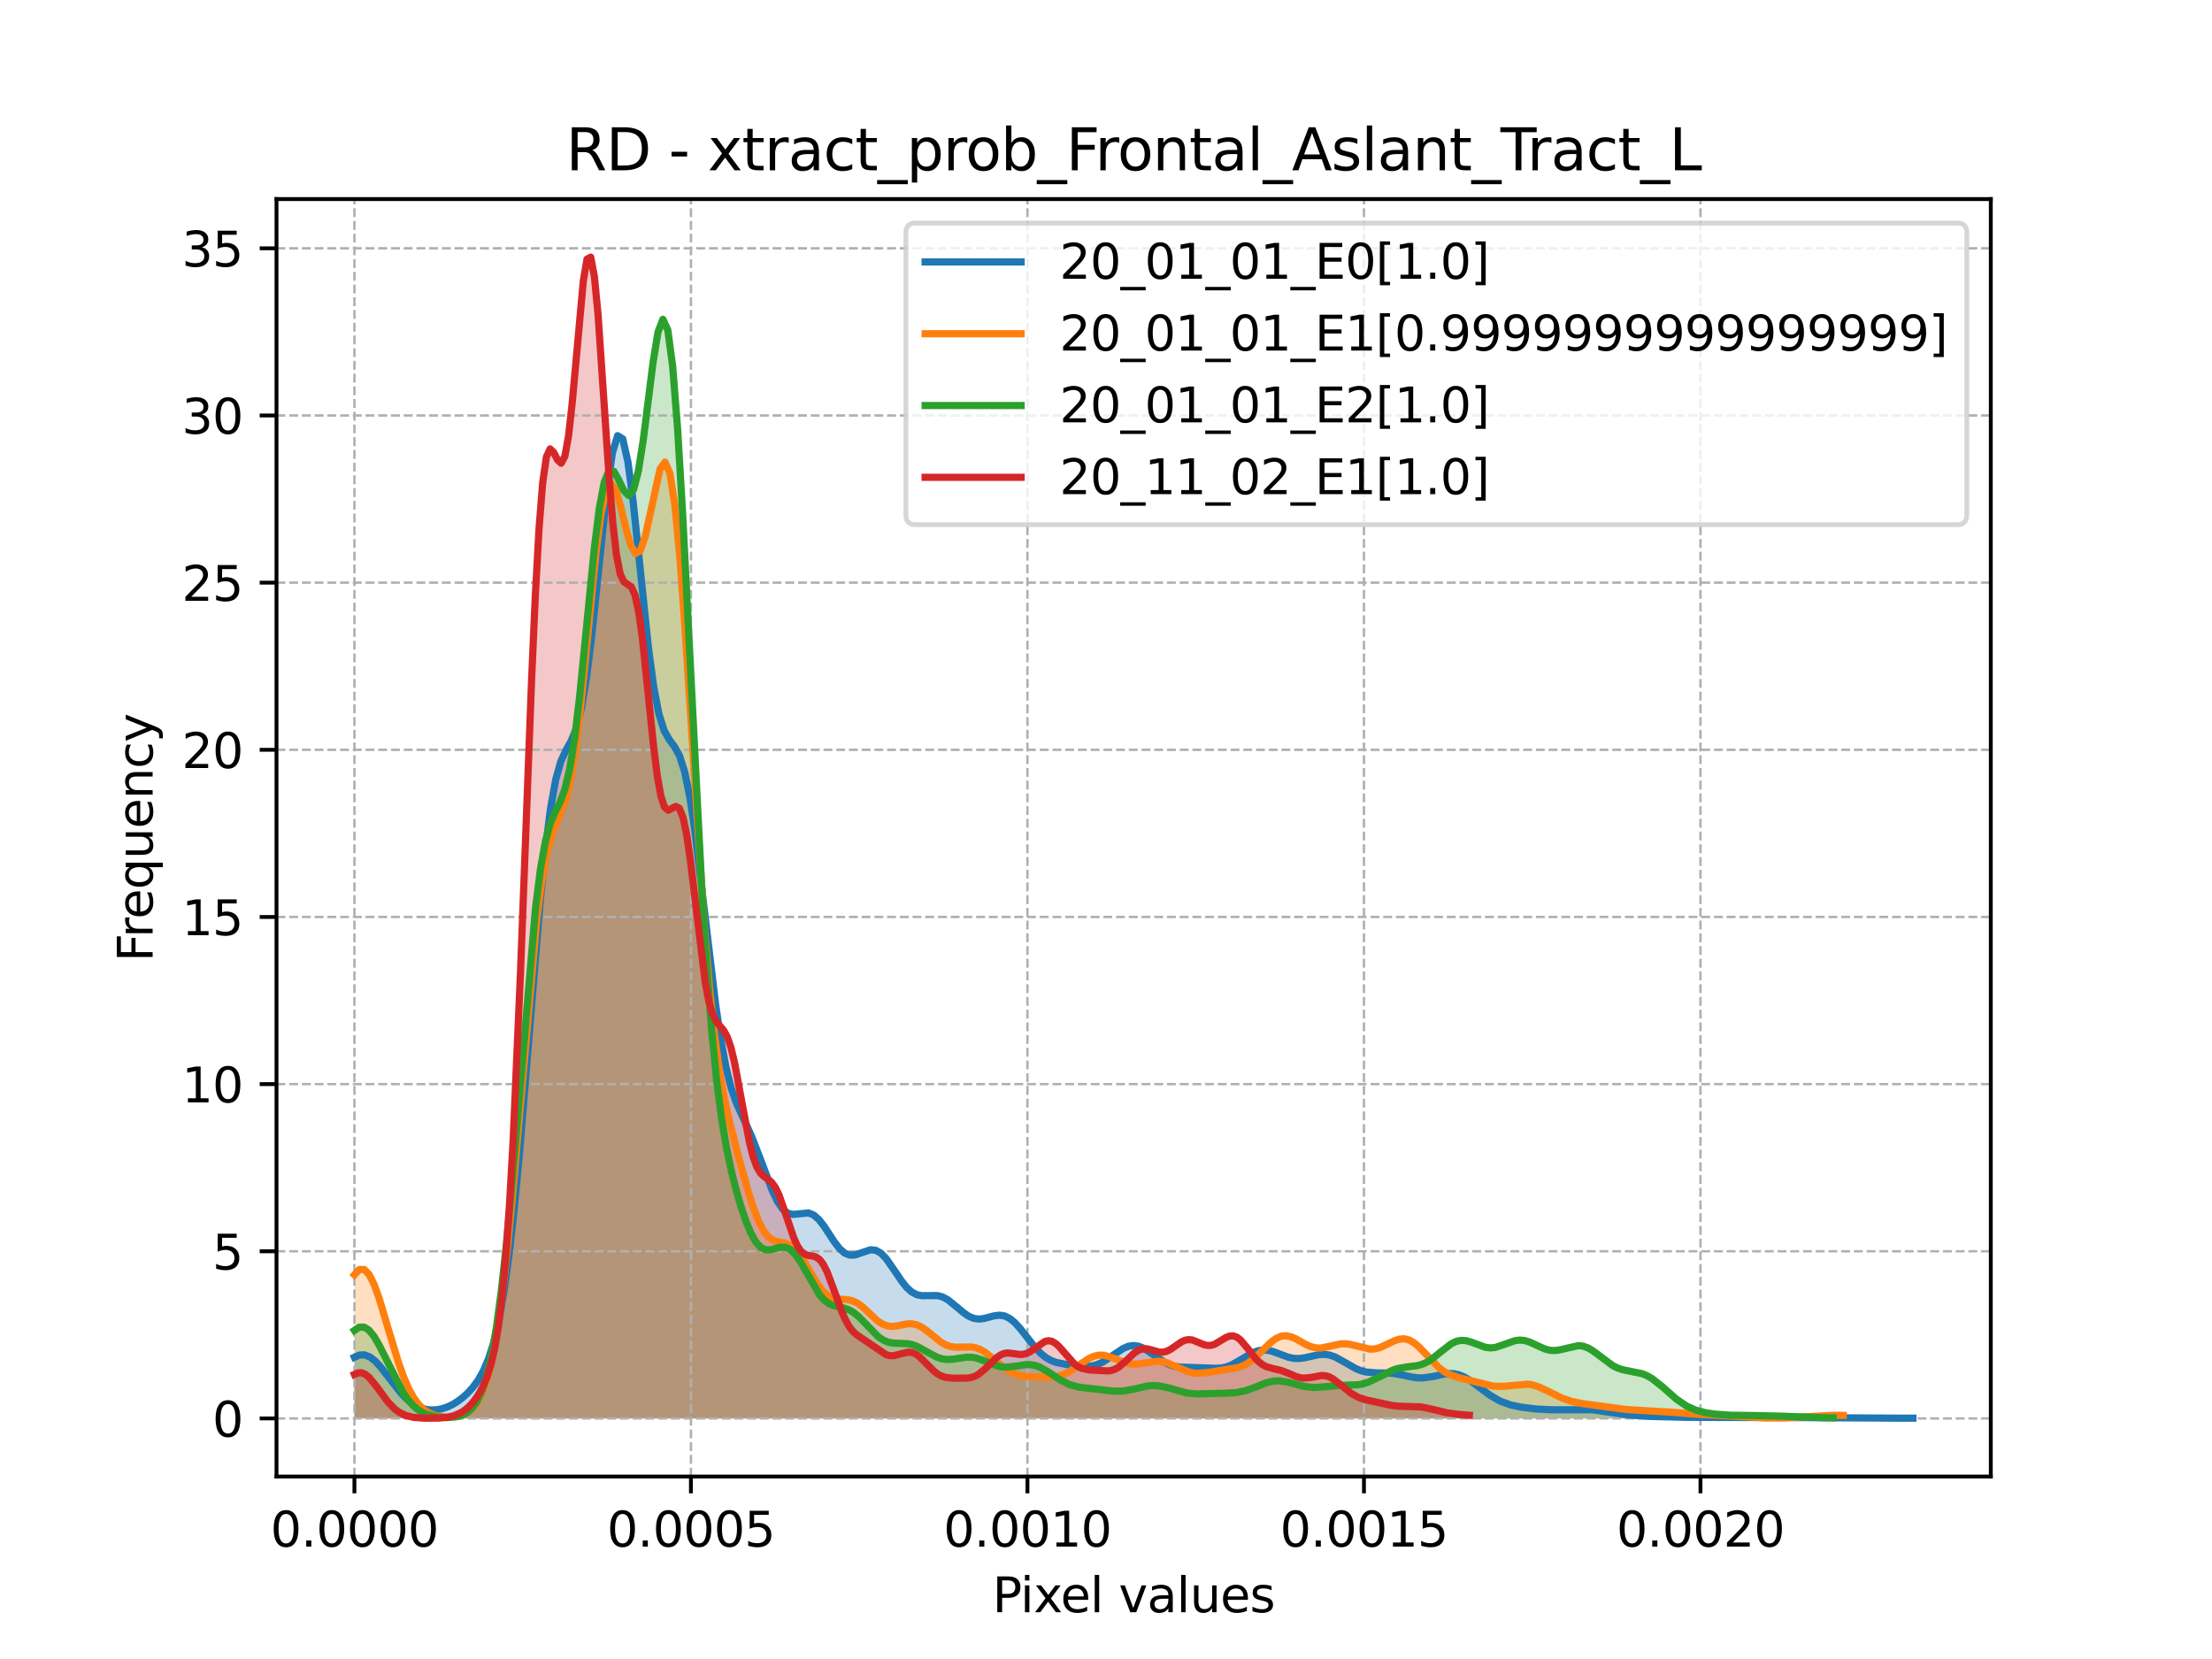 <?xml version="1.0" encoding="utf-8" standalone="no"?>
<!DOCTYPE svg PUBLIC "-//W3C//DTD SVG 1.1//EN"
  "http://www.w3.org/Graphics/SVG/1.1/DTD/svg11.dtd">
<svg xmlns:xlink="http://www.w3.org/1999/xlink" width="460.8pt" height="345.6pt" viewBox="0 0 460.8 345.6" xmlns="http://www.w3.org/2000/svg" version="1.1">
 <defs>
  <style type="text/css">*{stroke-linejoin: round; stroke-linecap: butt}</style>
 </defs>
 <g id="figure_1">
  <g id="patch_1">
   <path d="M 0 345.6 
L 460.8 345.6 
L 460.8 0 
L 0 0 
z
" style="fill: #ffffff"/>
  </g>
  <g id="axes_1">
   <g id="patch_2">
    <path d="M 57.6 307.584 
L 414.72 307.584 
L 414.72 41.472 
L 57.6 41.472 
z
" style="fill: #ffffff"/>
   </g>
   <g id="PolyCollection_1">
    <path d="M 73.833 282.748 
L 73.833 295.488 
L 74.908 295.488 
L 75.983 295.488 
L 77.058 295.488 
L 78.133 295.488 
L 79.208 295.488 
L 80.283 295.488 
L 81.358 295.488 
L 82.433 295.488 
L 83.508 295.488 
L 84.583 295.488 
L 85.658 295.488 
L 86.733 295.488 
L 87.808 295.488 
L 88.883 295.488 
L 89.958 295.488 
L 91.033 295.488 
L 92.108 295.488 
L 93.183 295.488 
L 94.258 295.488 
L 95.333 295.488 
L 96.408 295.488 
L 97.483 295.488 
L 98.558 295.488 
L 99.633 295.488 
L 100.708 295.488 
L 101.783 295.488 
L 102.858 295.488 
L 103.933 295.488 
L 105.008 295.488 
L 106.083 295.488 
L 107.158 295.488 
L 108.233 295.488 
L 109.308 295.488 
L 110.383 295.488 
L 111.458 295.488 
L 112.533 295.488 
L 113.608 295.488 
L 114.683 295.488 
L 115.758 295.488 
L 116.833 295.488 
L 117.908 295.488 
L 118.983 295.488 
L 120.058 295.488 
L 121.133 295.488 
L 122.208 295.488 
L 123.283 295.488 
L 124.358 295.488 
L 125.433 295.488 
L 126.508 295.488 
L 127.583 295.488 
L 128.658 295.488 
L 129.734 295.488 
L 130.809 295.488 
L 131.884 295.488 
L 132.959 295.488 
L 134.034 295.488 
L 135.109 295.488 
L 136.184 295.488 
L 137.259 295.488 
L 138.334 295.488 
L 139.409 295.488 
L 140.484 295.488 
L 141.559 295.488 
L 142.634 295.488 
L 143.709 295.488 
L 144.784 295.488 
L 145.859 295.488 
L 146.934 295.488 
L 148.009 295.488 
L 149.084 295.488 
L 150.159 295.488 
L 151.234 295.488 
L 152.309 295.488 
L 153.384 295.488 
L 154.459 295.488 
L 155.534 295.488 
L 156.609 295.488 
L 157.684 295.488 
L 158.759 295.488 
L 159.834 295.488 
L 160.909 295.488 
L 161.984 295.488 
L 163.059 295.488 
L 164.134 295.488 
L 165.209 295.488 
L 166.284 295.488 
L 167.359 295.488 
L 168.434 295.488 
L 169.509 295.488 
L 170.584 295.488 
L 171.659 295.488 
L 172.734 295.488 
L 173.809 295.488 
L 174.884 295.488 
L 175.959 295.488 
L 177.034 295.488 
L 178.109 295.488 
L 179.184 295.488 
L 180.259 295.488 
L 181.334 295.488 
L 182.409 295.488 
L 183.484 295.488 
L 184.559 295.488 
L 185.634 295.488 
L 186.709 295.488 
L 187.784 295.488 
L 188.859 295.488 
L 189.934 295.488 
L 191.009 295.488 
L 192.084 295.488 
L 193.159 295.488 
L 194.234 295.488 
L 195.309 295.488 
L 196.384 295.488 
L 197.459 295.488 
L 198.534 295.488 
L 199.609 295.488 
L 200.685 295.488 
L 201.76 295.488 
L 202.835 295.488 
L 203.91 295.488 
L 204.985 295.488 
L 206.06 295.488 
L 207.135 295.488 
L 208.21 295.488 
L 209.285 295.488 
L 210.36 295.488 
L 211.435 295.488 
L 212.51 295.488 
L 213.585 295.488 
L 214.66 295.488 
L 215.735 295.488 
L 216.81 295.488 
L 217.885 295.488 
L 218.96 295.488 
L 220.035 295.488 
L 221.11 295.488 
L 222.185 295.488 
L 223.26 295.488 
L 224.335 295.488 
L 225.41 295.488 
L 226.485 295.488 
L 227.56 295.488 
L 228.635 295.488 
L 229.71 295.488 
L 230.785 295.488 
L 231.86 295.488 
L 232.935 295.488 
L 234.01 295.488 
L 235.085 295.488 
L 236.16 295.488 
L 237.235 295.488 
L 238.31 295.488 
L 239.385 295.488 
L 240.46 295.488 
L 241.535 295.488 
L 242.61 295.488 
L 243.685 295.488 
L 244.76 295.488 
L 245.835 295.488 
L 246.91 295.488 
L 247.985 295.488 
L 249.06 295.488 
L 250.135 295.488 
L 251.21 295.488 
L 252.285 295.488 
L 253.36 295.488 
L 254.435 295.488 
L 255.51 295.488 
L 256.585 295.488 
L 257.66 295.488 
L 258.735 295.488 
L 259.81 295.488 
L 260.885 295.488 
L 261.96 295.488 
L 263.035 295.488 
L 264.11 295.488 
L 265.185 295.488 
L 266.26 295.488 
L 267.335 295.488 
L 268.41 295.488 
L 269.485 295.488 
L 270.56 295.488 
L 271.635 295.488 
L 272.711 295.488 
L 273.786 295.488 
L 274.861 295.488 
L 275.936 295.488 
L 277.011 295.488 
L 278.086 295.488 
L 279.161 295.488 
L 280.236 295.488 
L 281.311 295.488 
L 282.386 295.488 
L 283.461 295.488 
L 284.536 295.488 
L 285.611 295.488 
L 286.686 295.488 
L 287.761 295.488 
L 288.836 295.488 
L 289.911 295.488 
L 290.986 295.488 
L 292.061 295.488 
L 293.136 295.488 
L 294.211 295.488 
L 295.286 295.488 
L 296.361 295.488 
L 297.436 295.488 
L 298.511 295.488 
L 299.586 295.488 
L 300.661 295.488 
L 301.736 295.488 
L 302.811 295.488 
L 303.886 295.488 
L 304.961 295.488 
L 306.036 295.488 
L 307.111 295.488 
L 308.186 295.488 
L 309.261 295.488 
L 310.336 295.488 
L 311.411 295.488 
L 312.486 295.488 
L 313.561 295.488 
L 314.636 295.488 
L 315.711 295.488 
L 316.786 295.488 
L 317.861 295.488 
L 318.936 295.488 
L 320.011 295.488 
L 321.086 295.488 
L 322.161 295.488 
L 323.236 295.488 
L 324.311 295.488 
L 325.386 295.488 
L 326.461 295.488 
L 327.536 295.488 
L 328.611 295.488 
L 329.686 295.488 
L 330.761 295.488 
L 331.836 295.488 
L 332.911 295.488 
L 333.986 295.488 
L 335.061 295.488 
L 336.136 295.488 
L 337.211 295.488 
L 338.286 295.488 
L 339.361 295.488 
L 340.436 295.488 
L 341.511 295.488 
L 342.586 295.488 
L 343.662 295.488 
L 344.737 295.488 
L 345.812 295.488 
L 346.887 295.488 
L 347.962 295.488 
L 349.037 295.488 
L 350.112 295.488 
L 351.187 295.488 
L 352.262 295.488 
L 353.337 295.488 
L 354.412 295.488 
L 355.487 295.488 
L 356.562 295.488 
L 357.637 295.488 
L 358.712 295.488 
L 359.787 295.488 
L 360.862 295.488 
L 361.937 295.488 
L 363.012 295.488 
L 364.087 295.488 
L 365.162 295.488 
L 366.237 295.488 
L 367.312 295.488 
L 368.387 295.488 
L 369.462 295.488 
L 370.537 295.488 
L 371.612 295.488 
L 372.687 295.488 
L 373.762 295.488 
L 374.837 295.488 
L 375.912 295.488 
L 376.987 295.488 
L 378.062 295.488 
L 379.137 295.488 
L 380.212 295.488 
L 381.287 295.488 
L 382.362 295.488 
L 383.437 295.488 
L 384.512 295.488 
L 385.587 295.488 
L 386.662 295.488 
L 387.737 295.488 
L 388.812 295.488 
L 389.887 295.488 
L 390.962 295.488 
L 392.037 295.488 
L 393.112 295.488 
L 394.187 295.488 
L 395.262 295.488 
L 396.337 295.488 
L 397.412 295.488 
L 398.487 295.488 
L 398.487 295.432 
L 398.487 295.432 
L 397.412 295.428 
L 396.337 295.425 
L 395.262 295.422 
L 394.187 295.42 
L 393.112 295.418 
L 392.037 295.414 
L 390.962 295.41 
L 389.887 295.404 
L 388.812 295.397 
L 387.737 295.389 
L 386.662 295.381 
L 385.587 295.373 
L 384.512 295.367 
L 383.437 295.362 
L 382.362 295.358 
L 381.287 295.354 
L 380.212 295.351 
L 379.137 295.345 
L 378.062 295.338 
L 376.987 295.328 
L 375.912 295.315 
L 374.837 295.301 
L 373.762 295.287 
L 372.687 295.273 
L 371.612 295.263 
L 370.537 295.257 
L 369.462 295.256 
L 368.387 295.259 
L 367.312 295.265 
L 366.237 295.274 
L 365.162 295.283 
L 364.087 295.291 
L 363.012 295.295 
L 361.937 295.297 
L 360.862 295.297 
L 359.787 295.294 
L 358.712 295.29 
L 357.637 295.286 
L 356.562 295.283 
L 355.487 295.28 
L 354.412 295.278 
L 353.337 295.274 
L 352.262 295.267 
L 351.187 295.256 
L 350.112 295.241 
L 349.037 295.221 
L 347.962 295.196 
L 346.887 295.167 
L 345.812 295.135 
L 344.737 295.1 
L 343.662 295.06 
L 342.586 295.013 
L 341.511 294.954 
L 340.436 294.878 
L 339.361 294.78 
L 338.286 294.658 
L 337.211 294.512 
L 336.136 294.345 
L 335.061 294.166 
L 333.986 293.988 
L 332.911 293.825 
L 331.836 293.689 
L 330.761 293.592 
L 329.686 293.538 
L 328.611 293.527 
L 327.536 293.549 
L 326.461 293.592 
L 325.386 293.638 
L 324.311 293.672 
L 323.236 293.683 
L 322.161 293.661 
L 321.086 293.608 
L 320.011 293.524 
L 318.936 293.414 
L 317.861 293.279 
L 316.786 293.116 
L 315.711 292.913 
L 314.636 292.652 
L 313.561 292.309 
L 312.486 291.862 
L 311.411 291.298 
L 310.336 290.618 
L 309.261 289.842 
L 308.186 289.011 
L 307.111 288.185 
L 306.036 287.43 
L 304.961 286.812 
L 303.886 286.38 
L 302.811 286.157 
L 301.736 286.134 
L 300.661 286.27 
L 299.586 286.501 
L 298.511 286.752 
L 297.436 286.952 
L 296.361 287.049 
L 295.286 287.021 
L 294.211 286.878 
L 293.136 286.658 
L 292.061 286.414 
L 290.986 286.199 
L 289.911 286.052 
L 288.836 285.984 
L 287.761 285.978 
L 286.686 285.988 
L 285.611 285.953 
L 284.536 285.812 
L 283.461 285.524 
L 282.386 285.076 
L 281.311 284.496 
L 280.236 283.843 
L 279.161 283.203 
L 278.086 282.662 
L 277.011 282.292 
L 275.936 282.131 
L 274.861 282.173 
L 273.786 282.369 
L 272.711 282.635 
L 271.635 282.876 
L 270.56 283.004 
L 269.485 282.964 
L 268.41 282.744 
L 267.335 282.379 
L 266.26 281.948 
L 265.185 281.55 
L 264.11 281.284 
L 263.035 281.227 
L 261.96 281.414 
L 260.885 281.832 
L 259.81 282.424 
L 258.735 283.102 
L 257.66 283.766 
L 256.585 284.33 
L 255.51 284.736 
L 254.435 284.964 
L 253.36 285.035 
L 252.285 285 
L 251.21 284.918 
L 250.135 284.845 
L 249.06 284.812 
L 247.985 284.817 
L 246.91 284.827 
L 245.835 284.784 
L 244.76 284.626 
L 243.685 284.301 
L 242.61 283.789 
L 241.535 283.114 
L 240.46 282.34 
L 239.385 281.564 
L 238.31 280.901 
L 237.235 280.452 
L 236.16 280.293 
L 235.085 280.447 
L 234.01 280.89 
L 232.935 281.547 
L 231.86 282.314 
L 230.785 283.078 
L 229.71 283.739 
L 228.635 284.231 
L 227.56 284.528 
L 226.485 284.647 
L 225.41 284.631 
L 224.335 284.534 
L 223.26 284.402 
L 222.185 284.253 
L 221.11 284.073 
L 220.035 283.815 
L 218.96 283.414 
L 217.885 282.804 
L 216.81 281.943 
L 215.735 280.831 
L 214.66 279.52 
L 213.585 278.112 
L 212.51 276.742 
L 211.435 275.552 
L 210.36 274.661 
L 209.285 274.136 
L 208.21 273.975 
L 207.135 274.103 
L 206.06 274.388 
L 204.985 274.667 
L 203.91 274.787 
L 202.835 274.636 
L 201.76 274.171 
L 200.685 273.429 
L 199.609 272.516 
L 198.534 271.578 
L 197.459 270.765 
L 196.384 270.188 
L 195.309 269.891 
L 194.234 269.833 
L 193.159 269.897 
L 192.084 269.916 
L 191.009 269.713 
L 189.934 269.154 
L 188.859 268.177 
L 187.784 266.821 
L 186.709 265.221 
L 185.634 263.579 
L 184.559 262.121 
L 183.484 261.039 
L 182.409 260.448 
L 181.334 260.348 
L 180.259 260.623 
L 179.184 261.069 
L 178.109 261.432 
L 177.034 261.479 
L 175.959 261.049 
L 174.884 260.096 
L 173.809 258.703 
L 172.734 257.063 
L 171.659 255.428 
L 170.584 254.051 
L 169.509 253.113 
L 168.434 252.676 
L 167.359 252.661 
L 166.284 252.862 
L 165.209 252.99 
L 164.134 252.748 
L 163.059 251.899 
L 161.984 250.333 
L 160.909 248.09 
L 159.834 245.352 
L 158.759 242.39 
L 157.684 239.481 
L 156.609 236.821 
L 155.534 234.447 
L 154.459 232.198 
L 153.384 229.733 
L 152.309 226.595 
L 151.234 222.325 
L 150.159 216.591 
L 149.084 209.308 
L 148.009 200.698 
L 146.934 191.295 
L 145.859 181.855 
L 144.784 173.206 
L 143.709 166.055 
L 142.634 160.809 
L 141.559 157.446 
L 140.484 155.487 
L 139.409 154.071 
L 138.334 152.147 
L 137.259 148.719 
L 136.184 143.106 
L 135.109 135.147 
L 134.034 125.295 
L 132.959 114.572 
L 131.884 104.385 
L 130.809 96.243 
L 129.734 91.436 
L 128.658 90.754 
L 127.583 94.314 
L 126.508 101.53 
L 125.433 111.247 
L 124.358 121.998 
L 123.283 132.312 
L 122.208 141.03 
L 121.133 147.519 
L 120.058 151.773 
L 118.983 154.36 
L 117.908 156.258 
L 116.833 158.602 
L 115.758 162.431 
L 114.683 168.465 
L 113.608 176.987 
L 112.533 187.813 
L 111.458 200.372 
L 110.383 213.85 
L 109.308 227.36 
L 108.233 240.099 
L 107.158 251.464 
L 106.083 261.103 
L 105.008 268.915 
L 103.933 275.003 
L 102.858 279.606 
L 101.783 283.024 
L 100.708 285.558 
L 99.633 287.467 
L 98.558 288.951 
L 97.483 290.142 
L 96.408 291.122 
L 95.333 291.931 
L 94.258 292.587 
L 93.183 293.095 
L 92.108 293.456 
L 91.033 293.668 
L 89.958 293.727 
L 88.883 293.625 
L 87.808 293.346 
L 86.733 292.874 
L 85.658 292.193 
L 84.583 291.292 
L 83.508 290.179 
L 82.433 288.887 
L 81.358 287.475 
L 80.283 286.033 
L 79.208 284.674 
L 78.133 283.517 
L 77.058 282.678 
L 75.983 282.245 
L 74.908 282.268 
L 73.833 282.748 
z
" clip-path="url(#p8745123943)" style="fill: #1f77b4; fill-opacity: 0.25"/>
   </g>
   <g id="PolyCollection_2">
    <path d="M 73.833 265.565 
L 73.833 295.488 
L 74.86 295.488 
L 75.887 295.488 
L 76.914 295.488 
L 77.941 295.488 
L 78.967 295.488 
L 79.994 295.488 
L 81.021 295.488 
L 82.048 295.488 
L 83.075 295.488 
L 84.102 295.488 
L 85.129 295.488 
L 86.156 295.488 
L 87.183 295.488 
L 88.21 295.488 
L 89.237 295.488 
L 90.264 295.488 
L 91.291 295.488 
L 92.318 295.488 
L 93.345 295.488 
L 94.372 295.488 
L 95.399 295.488 
L 96.426 295.488 
L 97.453 295.488 
L 98.48 295.488 
L 99.507 295.488 
L 100.533 295.488 
L 101.56 295.488 
L 102.587 295.488 
L 103.614 295.488 
L 104.641 295.488 
L 105.668 295.488 
L 106.695 295.488 
L 107.722 295.488 
L 108.749 295.488 
L 109.776 295.488 
L 110.803 295.488 
L 111.83 295.488 
L 112.857 295.488 
L 113.884 295.488 
L 114.911 295.488 
L 115.938 295.488 
L 116.965 295.488 
L 117.992 295.488 
L 119.019 295.488 
L 120.046 295.488 
L 121.073 295.488 
L 122.099 295.488 
L 123.126 295.488 
L 124.153 295.488 
L 125.18 295.488 
L 126.207 295.488 
L 127.234 295.488 
L 128.261 295.488 
L 129.288 295.488 
L 130.315 295.488 
L 131.342 295.488 
L 132.369 295.488 
L 133.396 295.488 
L 134.423 295.488 
L 135.45 295.488 
L 136.477 295.488 
L 137.504 295.488 
L 138.531 295.488 
L 139.558 295.488 
L 140.585 295.488 
L 141.612 295.488 
L 142.639 295.488 
L 143.665 295.488 
L 144.692 295.488 
L 145.719 295.488 
L 146.746 295.488 
L 147.773 295.488 
L 148.8 295.488 
L 149.827 295.488 
L 150.854 295.488 
L 151.881 295.488 
L 152.908 295.488 
L 153.935 295.488 
L 154.962 295.488 
L 155.989 295.488 
L 157.016 295.488 
L 158.043 295.488 
L 159.07 295.488 
L 160.097 295.488 
L 161.124 295.488 
L 162.151 295.488 
L 163.178 295.488 
L 164.204 295.488 
L 165.231 295.488 
L 166.258 295.488 
L 167.285 295.488 
L 168.312 295.488 
L 169.339 295.488 
L 170.366 295.488 
L 171.393 295.488 
L 172.42 295.488 
L 173.447 295.488 
L 174.474 295.488 
L 175.501 295.488 
L 176.528 295.488 
L 177.555 295.488 
L 178.582 295.488 
L 179.609 295.488 
L 180.636 295.488 
L 181.663 295.488 
L 182.69 295.488 
L 183.717 295.488 
L 184.744 295.488 
L 185.77 295.488 
L 186.797 295.488 
L 187.824 295.488 
L 188.851 295.488 
L 189.878 295.488 
L 190.905 295.488 
L 191.932 295.488 
L 192.959 295.488 
L 193.986 295.488 
L 195.013 295.488 
L 196.04 295.488 
L 197.067 295.488 
L 198.094 295.488 
L 199.121 295.488 
L 200.148 295.488 
L 201.175 295.488 
L 202.202 295.488 
L 203.229 295.488 
L 204.256 295.488 
L 205.283 295.488 
L 206.31 295.488 
L 207.336 295.488 
L 208.363 295.488 
L 209.39 295.488 
L 210.417 295.488 
L 211.444 295.488 
L 212.471 295.488 
L 213.498 295.488 
L 214.525 295.488 
L 215.552 295.488 
L 216.579 295.488 
L 217.606 295.488 
L 218.633 295.488 
L 219.66 295.488 
L 220.687 295.488 
L 221.714 295.488 
L 222.741 295.488 
L 223.768 295.488 
L 224.795 295.488 
L 225.822 295.488 
L 226.849 295.488 
L 227.876 295.488 
L 228.902 295.488 
L 229.929 295.488 
L 230.956 295.488 
L 231.983 295.488 
L 233.01 295.488 
L 234.037 295.488 
L 235.064 295.488 
L 236.091 295.488 
L 237.118 295.488 
L 238.145 295.488 
L 239.172 295.488 
L 240.199 295.488 
L 241.226 295.488 
L 242.253 295.488 
L 243.28 295.488 
L 244.307 295.488 
L 245.334 295.488 
L 246.361 295.488 
L 247.388 295.488 
L 248.415 295.488 
L 249.442 295.488 
L 250.468 295.488 
L 251.495 295.488 
L 252.522 295.488 
L 253.549 295.488 
L 254.576 295.488 
L 255.603 295.488 
L 256.63 295.488 
L 257.657 295.488 
L 258.684 295.488 
L 259.711 295.488 
L 260.738 295.488 
L 261.765 295.488 
L 262.792 295.488 
L 263.819 295.488 
L 264.846 295.488 
L 265.873 295.488 
L 266.9 295.488 
L 267.927 295.488 
L 268.954 295.488 
L 269.981 295.488 
L 271.008 295.488 
L 272.034 295.488 
L 273.061 295.488 
L 274.088 295.488 
L 275.115 295.488 
L 276.142 295.488 
L 277.169 295.488 
L 278.196 295.488 
L 279.223 295.488 
L 280.25 295.488 
L 281.277 295.488 
L 282.304 295.488 
L 283.331 295.488 
L 284.358 295.488 
L 285.385 295.488 
L 286.412 295.488 
L 287.439 295.488 
L 288.466 295.488 
L 289.493 295.488 
L 290.52 295.488 
L 291.547 295.488 
L 292.573 295.488 
L 293.6 295.488 
L 294.627 295.488 
L 295.654 295.488 
L 296.681 295.488 
L 297.708 295.488 
L 298.735 295.488 
L 299.762 295.488 
L 300.789 295.488 
L 301.816 295.488 
L 302.843 295.488 
L 303.87 295.488 
L 304.897 295.488 
L 305.924 295.488 
L 306.951 295.488 
L 307.978 295.488 
L 309.005 295.488 
L 310.032 295.488 
L 311.059 295.488 
L 312.086 295.488 
L 313.113 295.488 
L 314.139 295.488 
L 315.166 295.488 
L 316.193 295.488 
L 317.22 295.488 
L 318.247 295.488 
L 319.274 295.488 
L 320.301 295.488 
L 321.328 295.488 
L 322.355 295.488 
L 323.382 295.488 
L 324.409 295.488 
L 325.436 295.488 
L 326.463 295.488 
L 327.49 295.488 
L 328.517 295.488 
L 329.544 295.488 
L 330.571 295.488 
L 331.598 295.488 
L 332.625 295.488 
L 333.652 295.488 
L 334.679 295.488 
L 335.705 295.488 
L 336.732 295.488 
L 337.759 295.488 
L 338.786 295.488 
L 339.813 295.488 
L 340.84 295.488 
L 341.867 295.488 
L 342.894 295.488 
L 343.921 295.488 
L 344.948 295.488 
L 345.975 295.488 
L 347.002 295.488 
L 348.029 295.488 
L 349.056 295.488 
L 350.083 295.488 
L 351.11 295.488 
L 352.137 295.488 
L 353.164 295.488 
L 354.191 295.488 
L 355.218 295.488 
L 356.245 295.488 
L 357.271 295.488 
L 358.298 295.488 
L 359.325 295.488 
L 360.352 295.488 
L 361.379 295.488 
L 362.406 295.488 
L 363.433 295.488 
L 364.46 295.488 
L 365.487 295.488 
L 366.514 295.488 
L 367.541 295.488 
L 368.568 295.488 
L 369.595 295.488 
L 370.622 295.488 
L 371.649 295.488 
L 372.676 295.488 
L 373.703 295.488 
L 374.73 295.488 
L 375.757 295.488 
L 376.784 295.488 
L 377.811 295.488 
L 378.837 295.488 
L 379.864 295.488 
L 380.891 295.488 
L 381.918 295.488 
L 382.945 295.488 
L 383.972 295.488 
L 383.972 294.849 
L 383.972 294.849 
L 382.945 294.825 
L 381.918 294.825 
L 380.891 294.848 
L 379.864 294.892 
L 378.837 294.952 
L 377.811 295.023 
L 376.784 295.099 
L 375.757 295.173 
L 374.73 295.241 
L 373.703 295.299 
L 372.676 295.345 
L 371.649 295.378 
L 370.622 295.398 
L 369.595 295.404 
L 368.568 295.397 
L 367.541 295.376 
L 366.514 295.341 
L 365.487 295.294 
L 364.46 295.233 
L 363.433 295.163 
L 362.406 295.086 
L 361.379 295.006 
L 360.352 294.927 
L 359.325 294.855 
L 358.298 294.793 
L 357.271 294.741 
L 356.245 294.699 
L 355.218 294.663 
L 354.191 294.627 
L 353.164 294.583 
L 352.137 294.525 
L 351.11 294.449 
L 350.083 294.354 
L 349.056 294.245 
L 348.029 294.128 
L 347.002 294.013 
L 345.975 293.912 
L 344.948 293.831 
L 343.921 293.774 
L 342.894 293.74 
L 341.867 293.72 
L 340.84 293.703 
L 339.813 293.675 
L 338.786 293.624 
L 337.759 293.542 
L 336.732 293.428 
L 335.705 293.287 
L 334.679 293.129 
L 333.652 292.966 
L 332.625 292.81 
L 331.598 292.664 
L 330.571 292.523 
L 329.544 292.374 
L 328.517 292.195 
L 327.49 291.963 
L 326.463 291.657 
L 325.436 291.267 
L 324.409 290.8 
L 323.382 290.278 
L 322.355 289.741 
L 321.328 289.235 
L 320.301 288.811 
L 319.274 288.507 
L 318.247 288.343 
L 317.22 288.317 
L 316.193 288.4 
L 315.166 288.546 
L 314.139 288.699 
L 313.113 288.806 
L 312.086 288.827 
L 311.059 288.744 
L 310.032 288.564 
L 309.005 288.314 
L 307.978 288.03 
L 306.951 287.747 
L 305.924 287.486 
L 304.897 287.246 
L 303.87 286.998 
L 302.843 286.693 
L 301.816 286.272 
L 300.789 285.686 
L 299.762 284.906 
L 298.735 283.941 
L 297.708 282.845 
L 296.681 281.706 
L 295.654 280.64 
L 294.627 279.761 
L 293.6 279.163 
L 292.573 278.898 
L 291.547 278.959 
L 290.52 279.287 
L 289.493 279.776 
L 288.466 280.3 
L 287.439 280.738 
L 286.412 281.002 
L 285.385 281.053 
L 284.358 280.906 
L 283.331 280.627 
L 282.304 280.309 
L 281.277 280.05 
L 280.25 279.924 
L 279.223 279.963 
L 278.196 280.151 
L 277.169 280.421 
L 276.142 280.68 
L 275.115 280.828 
L 274.088 280.79 
L 273.061 280.532 
L 272.034 280.077 
L 271.008 279.502 
L 269.981 278.922 
L 268.954 278.467 
L 267.927 278.253 
L 266.9 278.356 
L 265.873 278.795 
L 264.846 279.534 
L 263.819 280.483 
L 262.792 281.526 
L 261.765 282.543 
L 260.738 283.433 
L 259.711 284.133 
L 258.684 284.629 
L 257.657 284.946 
L 256.63 285.139 
L 255.603 285.273 
L 254.576 285.404 
L 253.549 285.563 
L 252.522 285.75 
L 251.495 285.934 
L 250.468 286.067 
L 249.442 286.096 
L 248.415 285.982 
L 247.388 285.715 
L 246.361 285.316 
L 245.334 284.837 
L 244.307 284.354 
L 243.28 283.944 
L 242.253 283.668 
L 241.226 283.558 
L 240.199 283.608 
L 239.172 283.772 
L 238.145 283.976 
L 237.118 284.137 
L 236.091 284.181 
L 235.064 284.067 
L 234.037 283.79 
L 233.01 283.393 
L 231.983 282.953 
L 230.956 282.566 
L 229.929 282.326 
L 228.902 282.303 
L 227.876 282.528 
L 226.849 282.987 
L 225.822 283.626 
L 224.795 284.359 
L 223.768 285.095 
L 222.741 285.748 
L 221.714 286.262 
L 220.687 286.614 
L 219.66 286.812 
L 218.633 286.893 
L 217.606 286.902 
L 216.579 286.88 
L 215.552 286.849 
L 214.525 286.805 
L 213.498 286.719 
L 212.471 286.546 
L 211.444 286.236 
L 210.417 285.755 
L 209.39 285.098 
L 208.363 284.295 
L 207.336 283.409 
L 206.31 282.528 
L 205.283 281.747 
L 204.256 281.143 
L 203.229 280.758 
L 202.202 280.589 
L 201.175 280.58 
L 200.148 280.638 
L 199.121 280.653 
L 198.094 280.522 
L 197.067 280.175 
L 196.04 279.598 
L 195.013 278.829 
L 193.986 277.963 
L 192.959 277.119 
L 191.932 276.418 
L 190.905 275.952 
L 189.878 275.756 
L 188.851 275.802 
L 187.824 276 
L 186.797 276.219 
L 185.77 276.319 
L 184.744 276.186 
L 183.717 275.758 
L 182.69 275.045 
L 181.663 274.124 
L 180.636 273.124 
L 179.609 272.191 
L 178.582 271.449 
L 177.555 270.967 
L 176.528 270.737 
L 175.501 270.67 
L 174.474 270.618 
L 173.447 270.407 
L 172.42 269.882 
L 171.393 268.948 
L 170.366 267.602 
L 169.339 265.937 
L 168.312 264.126 
L 167.285 262.382 
L 166.258 260.905 
L 165.231 259.828 
L 164.204 259.18 
L 163.178 258.869 
L 162.151 258.696 
L 161.124 258.399 
L 160.097 257.709 
L 159.07 256.422 
L 158.043 254.435 
L 157.016 251.777 
L 155.989 248.583 
L 154.962 245.04 
L 153.935 241.309 
L 152.908 237.439 
L 151.881 233.298 
L 150.854 228.552 
L 149.827 222.702 
L 148.8 215.179 
L 147.773 205.493 
L 146.746 193.391 
L 145.719 179.001 
L 144.692 162.906 
L 143.665 146.13 
L 142.639 130.004 
L 141.612 115.952 
L 140.585 105.215 
L 139.558 98.595 
L 138.531 96.259 
L 137.504 97.683 
L 136.477 101.742 
L 135.45 106.93 
L 134.423 111.687 
L 133.396 114.729 
L 132.369 115.328 
L 131.342 113.457 
L 130.315 109.783 
L 129.288 105.492 
L 128.261 102.002 
L 127.234 100.624 
L 126.207 102.267 
L 125.18 107.228 
L 124.153 115.151 
L 123.126 125.12 
L 122.099 135.893 
L 121.073 146.191 
L 120.046 154.978 
L 119.019 161.683 
L 117.992 166.284 
L 116.965 169.281 
L 115.938 171.546 
L 114.911 174.103 
L 113.884 177.897 
L 112.857 183.601 
L 111.83 191.498 
L 110.803 201.456 
L 109.776 212.994 
L 108.749 225.405 
L 107.722 237.902 
L 106.695 249.761 
L 105.668 260.414 
L 104.641 269.51 
L 103.614 276.91 
L 102.587 282.66 
L 101.56 286.935 
L 100.533 289.979 
L 99.507 292.058 
L 98.48 293.421 
L 97.453 294.277 
L 96.426 294.791 
L 95.399 295.079 
L 94.372 295.218 
L 93.345 295.25 
L 92.318 295.191 
L 91.291 295.031 
L 90.264 294.741 
L 89.237 294.273 
L 88.21 293.564 
L 87.183 292.539 
L 86.156 291.123 
L 85.129 289.251 
L 84.102 286.889 
L 83.075 284.048 
L 82.048 280.802 
L 81.021 277.298 
L 79.994 273.747 
L 78.967 270.416 
L 77.941 267.589 
L 76.914 265.533 
L 75.887 264.454 
L 74.86 264.465 
L 73.833 265.565 
z
" clip-path="url(#p8745123943)" style="fill: #ff7f0e; fill-opacity: 0.25"/>
   </g>
   <g id="PolyCollection_3">
    <path d="M 73.833 277.148 
L 73.833 295.488 
L 74.853 295.488 
L 75.873 295.488 
L 76.893 295.488 
L 77.913 295.488 
L 78.933 295.488 
L 79.953 295.488 
L 80.973 295.488 
L 81.993 295.488 
L 83.013 295.488 
L 84.033 295.488 
L 85.053 295.488 
L 86.073 295.488 
L 87.093 295.488 
L 88.113 295.488 
L 89.133 295.488 
L 90.153 295.488 
L 91.173 295.488 
L 92.193 295.488 
L 93.213 295.488 
L 94.233 295.488 
L 95.253 295.488 
L 96.273 295.488 
L 97.293 295.488 
L 98.313 295.488 
L 99.333 295.488 
L 100.353 295.488 
L 101.373 295.488 
L 102.393 295.488 
L 103.413 295.488 
L 104.433 295.488 
L 105.453 295.488 
L 106.473 295.488 
L 107.493 295.488 
L 108.513 295.488 
L 109.533 295.488 
L 110.553 295.488 
L 111.573 295.488 
L 112.593 295.488 
L 113.613 295.488 
L 114.633 295.488 
L 115.653 295.488 
L 116.673 295.488 
L 117.693 295.488 
L 118.713 295.488 
L 119.733 295.488 
L 120.754 295.488 
L 121.774 295.488 
L 122.794 295.488 
L 123.814 295.488 
L 124.834 295.488 
L 125.854 295.488 
L 126.874 295.488 
L 127.894 295.488 
L 128.914 295.488 
L 129.934 295.488 
L 130.954 295.488 
L 131.974 295.488 
L 132.994 295.488 
L 134.014 295.488 
L 135.034 295.488 
L 136.054 295.488 
L 137.074 295.488 
L 138.094 295.488 
L 139.114 295.488 
L 140.134 295.488 
L 141.154 295.488 
L 142.174 295.488 
L 143.194 295.488 
L 144.214 295.488 
L 145.234 295.488 
L 146.254 295.488 
L 147.274 295.488 
L 148.294 295.488 
L 149.314 295.488 
L 150.334 295.488 
L 151.354 295.488 
L 152.374 295.488 
L 153.394 295.488 
L 154.414 295.488 
L 155.434 295.488 
L 156.454 295.488 
L 157.474 295.488 
L 158.494 295.488 
L 159.514 295.488 
L 160.534 295.488 
L 161.554 295.488 
L 162.574 295.488 
L 163.594 295.488 
L 164.614 295.488 
L 165.634 295.488 
L 166.654 295.488 
L 167.674 295.488 
L 168.694 295.488 
L 169.714 295.488 
L 170.734 295.488 
L 171.754 295.488 
L 172.774 295.488 
L 173.794 295.488 
L 174.814 295.488 
L 175.834 295.488 
L 176.854 295.488 
L 177.874 295.488 
L 178.894 295.488 
L 179.914 295.488 
L 180.935 295.488 
L 181.955 295.488 
L 182.975 295.488 
L 183.995 295.488 
L 185.015 295.488 
L 186.035 295.488 
L 187.055 295.488 
L 188.075 295.488 
L 189.095 295.488 
L 190.115 295.488 
L 191.135 295.488 
L 192.155 295.488 
L 193.175 295.488 
L 194.195 295.488 
L 195.215 295.488 
L 196.235 295.488 
L 197.255 295.488 
L 198.275 295.488 
L 199.295 295.488 
L 200.315 295.488 
L 201.335 295.488 
L 202.355 295.488 
L 203.375 295.488 
L 204.395 295.488 
L 205.415 295.488 
L 206.435 295.488 
L 207.455 295.488 
L 208.475 295.488 
L 209.495 295.488 
L 210.515 295.488 
L 211.535 295.488 
L 212.555 295.488 
L 213.575 295.488 
L 214.595 295.488 
L 215.615 295.488 
L 216.635 295.488 
L 217.655 295.488 
L 218.675 295.488 
L 219.695 295.488 
L 220.715 295.488 
L 221.735 295.488 
L 222.755 295.488 
L 223.775 295.488 
L 224.795 295.488 
L 225.815 295.488 
L 226.835 295.488 
L 227.855 295.488 
L 228.875 295.488 
L 229.895 295.488 
L 230.915 295.488 
L 231.935 295.488 
L 232.955 295.488 
L 233.975 295.488 
L 234.995 295.488 
L 236.015 295.488 
L 237.035 295.488 
L 238.055 295.488 
L 239.075 295.488 
L 240.095 295.488 
L 241.116 295.488 
L 242.136 295.488 
L 243.156 295.488 
L 244.176 295.488 
L 245.196 295.488 
L 246.216 295.488 
L 247.236 295.488 
L 248.256 295.488 
L 249.276 295.488 
L 250.296 295.488 
L 251.316 295.488 
L 252.336 295.488 
L 253.356 295.488 
L 254.376 295.488 
L 255.396 295.488 
L 256.416 295.488 
L 257.436 295.488 
L 258.456 295.488 
L 259.476 295.488 
L 260.496 295.488 
L 261.516 295.488 
L 262.536 295.488 
L 263.556 295.488 
L 264.576 295.488 
L 265.596 295.488 
L 266.616 295.488 
L 267.636 295.488 
L 268.656 295.488 
L 269.676 295.488 
L 270.696 295.488 
L 271.716 295.488 
L 272.736 295.488 
L 273.756 295.488 
L 274.776 295.488 
L 275.796 295.488 
L 276.816 295.488 
L 277.836 295.488 
L 278.856 295.488 
L 279.876 295.488 
L 280.896 295.488 
L 281.916 295.488 
L 282.936 295.488 
L 283.956 295.488 
L 284.976 295.488 
L 285.996 295.488 
L 287.016 295.488 
L 288.036 295.488 
L 289.056 295.488 
L 290.076 295.488 
L 291.096 295.488 
L 292.116 295.488 
L 293.136 295.488 
L 294.156 295.488 
L 295.176 295.488 
L 296.196 295.488 
L 297.216 295.488 
L 298.236 295.488 
L 299.256 295.488 
L 300.276 295.488 
L 301.296 295.488 
L 302.317 295.488 
L 303.337 295.488 
L 304.357 295.488 
L 305.377 295.488 
L 306.397 295.488 
L 307.417 295.488 
L 308.437 295.488 
L 309.457 295.488 
L 310.477 295.488 
L 311.497 295.488 
L 312.517 295.488 
L 313.537 295.488 
L 314.557 295.488 
L 315.577 295.488 
L 316.597 295.488 
L 317.617 295.488 
L 318.637 295.488 
L 319.657 295.488 
L 320.677 295.488 
L 321.697 295.488 
L 322.717 295.488 
L 323.737 295.488 
L 324.757 295.488 
L 325.777 295.488 
L 326.797 295.488 
L 327.817 295.488 
L 328.837 295.488 
L 329.857 295.488 
L 330.877 295.488 
L 331.897 295.488 
L 332.917 295.488 
L 333.937 295.488 
L 334.957 295.488 
L 335.977 295.488 
L 336.997 295.488 
L 338.017 295.488 
L 339.037 295.488 
L 340.057 295.488 
L 341.077 295.488 
L 342.097 295.488 
L 343.117 295.488 
L 344.137 295.488 
L 345.157 295.488 
L 346.177 295.488 
L 347.197 295.488 
L 348.217 295.488 
L 349.237 295.488 
L 350.257 295.488 
L 351.277 295.488 
L 352.297 295.488 
L 353.317 295.488 
L 354.337 295.488 
L 355.357 295.488 
L 356.377 295.488 
L 357.397 295.488 
L 358.417 295.488 
L 359.437 295.488 
L 360.457 295.488 
L 361.477 295.488 
L 362.498 295.488 
L 363.518 295.488 
L 364.538 295.488 
L 365.558 295.488 
L 366.578 295.488 
L 367.598 295.488 
L 368.618 295.488 
L 369.638 295.488 
L 370.658 295.488 
L 371.678 295.488 
L 372.698 295.488 
L 373.718 295.488 
L 374.738 295.488 
L 375.758 295.488 
L 376.778 295.488 
L 377.798 295.488 
L 378.818 295.488 
L 379.838 295.488 
L 380.858 295.488 
L 381.878 295.488 
L 381.878 295.363 
L 381.878 295.363 
L 380.858 295.349 
L 379.838 295.334 
L 378.818 295.317 
L 377.798 295.296 
L 376.778 295.27 
L 375.758 295.237 
L 374.738 295.196 
L 373.718 295.15 
L 372.698 295.099 
L 371.678 295.047 
L 370.658 294.997 
L 369.638 294.955 
L 368.618 294.922 
L 367.598 294.9 
L 366.578 294.888 
L 365.558 294.885 
L 364.538 294.885 
L 363.518 294.883 
L 362.498 294.874 
L 361.477 294.854 
L 360.457 294.818 
L 359.437 294.766 
L 358.417 294.694 
L 357.397 294.599 
L 356.377 294.473 
L 355.357 294.306 
L 354.337 294.082 
L 353.317 293.781 
L 352.297 293.381 
L 351.277 292.865 
L 350.257 292.225 
L 349.237 291.465 
L 348.217 290.608 
L 347.197 289.693 
L 346.177 288.777 
L 345.157 287.919 
L 344.137 287.176 
L 343.117 286.586 
L 342.097 286.164 
L 341.077 285.887 
L 340.057 285.707 
L 339.037 285.549 
L 338.017 285.334 
L 336.997 284.994 
L 335.977 284.49 
L 334.957 283.822 
L 333.937 283.035 
L 332.917 282.207 
L 331.897 281.439 
L 330.877 280.827 
L 329.857 280.441 
L 328.837 280.309 
L 327.817 280.407 
L 326.797 280.665 
L 325.777 280.979 
L 324.757 281.238 
L 323.737 281.35 
L 322.717 281.261 
L 321.697 280.969 
L 320.677 280.526 
L 319.657 280.022 
L 318.637 279.567 
L 317.617 279.259 
L 316.597 279.161 
L 315.577 279.288 
L 314.557 279.599 
L 313.537 280.009 
L 312.517 280.409 
L 311.497 280.696 
L 310.477 280.792 
L 309.457 280.673 
L 308.437 280.369 
L 307.417 279.959 
L 306.397 279.556 
L 305.377 279.278 
L 304.357 279.222 
L 303.337 279.442 
L 302.317 279.938 
L 301.296 280.657 
L 300.276 281.505 
L 299.256 282.374 
L 298.236 283.159 
L 297.216 283.788 
L 296.196 284.229 
L 295.176 284.497 
L 294.156 284.646 
L 293.136 284.749 
L 292.116 284.883 
L 291.096 285.107 
L 290.076 285.452 
L 289.056 285.912 
L 288.036 286.45 
L 287.016 287.01 
L 285.996 287.531 
L 284.976 287.961 
L 283.956 288.271 
L 282.936 288.458 
L 281.916 288.546 
L 280.896 288.573 
L 279.876 288.583 
L 278.856 288.612 
L 277.836 288.681 
L 276.816 288.788 
L 275.796 288.908 
L 274.776 289.007 
L 273.756 289.045 
L 272.736 288.992 
L 271.716 288.839 
L 270.696 288.597 
L 269.676 288.305 
L 268.656 288.013 
L 267.636 287.781 
L 266.616 287.659 
L 265.596 287.68 
L 264.576 287.851 
L 263.556 288.152 
L 262.536 288.542 
L 261.516 288.967 
L 260.496 289.371 
L 259.476 289.711 
L 258.456 289.96 
L 257.436 290.116 
L 256.416 290.193 
L 255.396 290.219 
L 254.376 290.228 
L 253.356 290.243 
L 252.336 290.277 
L 251.316 290.325 
L 250.296 290.367 
L 249.276 290.376 
L 248.256 290.322 
L 247.236 290.187 
L 246.216 289.967 
L 245.196 289.678 
L 244.176 289.356 
L 243.156 289.046 
L 242.136 288.797 
L 241.116 288.648 
L 240.095 288.622 
L 239.075 288.717 
L 238.055 288.911 
L 237.035 289.161 
L 236.015 289.418 
L 234.995 289.635 
L 233.975 289.777 
L 232.955 289.828 
L 231.935 289.795 
L 230.915 289.698 
L 229.895 289.569 
L 228.875 289.437 
L 227.855 289.321 
L 226.835 289.22 
L 225.815 289.115 
L 224.795 288.972 
L 223.775 288.75 
L 222.755 288.414 
L 221.735 287.946 
L 220.715 287.356 
L 219.695 286.679 
L 218.675 285.978 
L 217.655 285.326 
L 216.635 284.795 
L 215.615 284.437 
L 214.595 284.274 
L 213.575 284.288 
L 212.555 284.428 
L 211.535 284.615 
L 210.515 284.767 
L 209.495 284.809 
L 208.475 284.7 
L 207.455 284.435 
L 206.435 284.05 
L 205.415 283.611 
L 204.395 283.199 
L 203.375 282.889 
L 202.355 282.727 
L 201.335 282.723 
L 200.315 282.844 
L 199.295 283.022 
L 198.275 283.171 
L 197.255 283.206 
L 196.235 283.069 
L 195.215 282.74 
L 194.195 282.245 
L 193.175 281.65 
L 192.155 281.043 
L 191.135 280.516 
L 190.115 280.133 
L 189.095 279.917 
L 188.075 279.842 
L 187.055 279.832 
L 186.035 279.784 
L 185.015 279.59 
L 183.995 279.165 
L 182.975 278.475 
L 181.955 277.544 
L 180.935 276.452 
L 179.914 275.321 
L 178.894 274.282 
L 177.874 273.442 
L 176.854 272.852 
L 175.834 272.492 
L 174.814 272.268 
L 173.794 272.034 
L 172.774 271.622 
L 171.754 270.888 
L 170.734 269.752 
L 169.714 268.223 
L 168.694 266.407 
L 167.674 264.49 
L 166.654 262.695 
L 165.634 261.236 
L 164.614 260.261 
L 163.594 259.812 
L 162.574 259.813 
L 161.554 260.078 
L 160.534 260.351 
L 159.514 260.358 
L 158.494 259.87 
L 157.474 258.745 
L 156.454 256.942 
L 155.434 254.511 
L 154.414 251.533 
L 153.394 248.057 
L 152.374 244.014 
L 151.354 239.17 
L 150.334 233.108 
L 149.314 225.279 
L 148.294 215.108 
L 147.274 202.144 
L 146.254 186.237 
L 145.234 167.677 
L 144.214 147.269 
L 143.194 126.301 
L 142.174 106.398 
L 141.154 89.266 
L 140.134 76.389 
L 139.114 68.73 
L 138.094 66.517 
L 137.074 69.172 
L 136.054 75.411 
L 135.034 83.491 
L 134.014 91.568 
L 132.994 98.075 
L 131.974 102.03 
L 130.954 103.214 
L 129.934 102.168 
L 128.914 100.02 
L 127.894 98.189 
L 126.874 98.026 
L 125.854 100.5 
L 124.834 105.978 
L 123.814 114.17 
L 122.794 124.217 
L 121.774 134.926 
L 120.754 145.054 
L 119.733 153.602 
L 118.713 160.029 
L 117.693 164.343 
L 116.673 167.076 
L 115.653 169.124 
L 114.633 171.536 
L 113.613 175.272 
L 112.593 181.012 
L 111.573 189.035 
L 110.553 199.196 
L 109.533 210.995 
L 108.513 223.701 
L 107.493 236.503 
L 106.473 248.655 
L 105.453 259.575 
L 104.433 268.899 
L 103.413 276.486 
L 102.393 282.381 
L 101.373 286.764 
L 100.353 289.884 
L 99.333 292.013 
L 98.313 293.408 
L 97.293 294.284 
L 96.273 294.81 
L 95.253 295.108 
L 94.233 295.259 
L 93.213 295.314 
L 92.193 295.295 
L 91.173 295.204 
L 90.153 295.03 
L 89.133 294.744 
L 88.113 294.31 
L 87.093 293.681 
L 86.073 292.813 
L 85.053 291.666 
L 84.033 290.218 
L 83.013 288.477 
L 81.993 286.487 
L 80.973 284.339 
L 79.953 282.163 
L 78.933 280.121 
L 77.913 278.389 
L 76.893 277.128 
L 75.873 276.467 
L 74.853 276.474 
L 73.833 277.148 
z
" clip-path="url(#p8745123943)" style="fill: #2ca02c; fill-opacity: 0.25"/>
   </g>
   <g id="PolyCollection_4">
    <path d="M 73.833 286.324 
L 73.833 295.488 
L 74.602 295.488 
L 75.371 295.488 
L 76.14 295.488 
L 76.909 295.488 
L 77.678 295.488 
L 78.447 295.488 
L 79.216 295.488 
L 79.986 295.488 
L 80.755 295.488 
L 81.524 295.488 
L 82.293 295.488 
L 83.062 295.488 
L 83.831 295.488 
L 84.6 295.488 
L 85.369 295.488 
L 86.138 295.488 
L 86.907 295.488 
L 87.677 295.488 
L 88.446 295.488 
L 89.215 295.488 
L 89.984 295.488 
L 90.753 295.488 
L 91.522 295.488 
L 92.291 295.488 
L 93.06 295.488 
L 93.829 295.488 
L 94.598 295.488 
L 95.367 295.488 
L 96.137 295.488 
L 96.906 295.488 
L 97.675 295.488 
L 98.444 295.488 
L 99.213 295.488 
L 99.982 295.488 
L 100.751 295.488 
L 101.52 295.488 
L 102.289 295.488 
L 103.058 295.488 
L 103.828 295.488 
L 104.597 295.488 
L 105.366 295.488 
L 106.135 295.488 
L 106.904 295.488 
L 107.673 295.488 
L 108.442 295.488 
L 109.211 295.488 
L 109.98 295.488 
L 110.749 295.488 
L 111.519 295.488 
L 112.288 295.488 
L 113.057 295.488 
L 113.826 295.488 
L 114.595 295.488 
L 115.364 295.488 
L 116.133 295.488 
L 116.902 295.488 
L 117.671 295.488 
L 118.44 295.488 
L 119.21 295.488 
L 119.979 295.488 
L 120.748 295.488 
L 121.517 295.488 
L 122.286 295.488 
L 123.055 295.488 
L 123.824 295.488 
L 124.593 295.488 
L 125.362 295.488 
L 126.131 295.488 
L 126.901 295.488 
L 127.67 295.488 
L 128.439 295.488 
L 129.208 295.488 
L 129.977 295.488 
L 130.746 295.488 
L 131.515 295.488 
L 132.284 295.488 
L 133.053 295.488 
L 133.822 295.488 
L 134.592 295.488 
L 135.361 295.488 
L 136.13 295.488 
L 136.899 295.488 
L 137.668 295.488 
L 138.437 295.488 
L 139.206 295.488 
L 139.975 295.488 
L 140.744 295.488 
L 141.513 295.488 
L 142.283 295.488 
L 143.052 295.488 
L 143.821 295.488 
L 144.59 295.488 
L 145.359 295.488 
L 146.128 295.488 
L 146.897 295.488 
L 147.666 295.488 
L 148.435 295.488 
L 149.204 295.488 
L 149.974 295.488 
L 150.743 295.488 
L 151.512 295.488 
L 152.281 295.488 
L 153.05 295.488 
L 153.819 295.488 
L 154.588 295.488 
L 155.357 295.488 
L 156.126 295.488 
L 156.895 295.488 
L 157.664 295.488 
L 158.434 295.488 
L 159.203 295.488 
L 159.972 295.488 
L 160.741 295.488 
L 161.51 295.488 
L 162.279 295.488 
L 163.048 295.488 
L 163.817 295.488 
L 164.586 295.488 
L 165.355 295.488 
L 166.125 295.488 
L 166.894 295.488 
L 167.663 295.488 
L 168.432 295.488 
L 169.201 295.488 
L 169.97 295.488 
L 170.739 295.488 
L 171.508 295.488 
L 172.277 295.488 
L 173.046 295.488 
L 173.816 295.488 
L 174.585 295.488 
L 175.354 295.488 
L 176.123 295.488 
L 176.892 295.488 
L 177.661 295.488 
L 178.43 295.488 
L 179.199 295.488 
L 179.968 295.488 
L 180.737 295.488 
L 181.507 295.488 
L 182.276 295.488 
L 183.045 295.488 
L 183.814 295.488 
L 184.583 295.488 
L 185.352 295.488 
L 186.121 295.488 
L 186.89 295.488 
L 187.659 295.488 
L 188.428 295.488 
L 189.198 295.488 
L 189.967 295.488 
L 190.736 295.488 
L 191.505 295.488 
L 192.274 295.488 
L 193.043 295.488 
L 193.812 295.488 
L 194.581 295.488 
L 195.35 295.488 
L 196.119 295.488 
L 196.889 295.488 
L 197.658 295.488 
L 198.427 295.488 
L 199.196 295.488 
L 199.965 295.488 
L 200.734 295.488 
L 201.503 295.488 
L 202.272 295.488 
L 203.041 295.488 
L 203.81 295.488 
L 204.58 295.488 
L 205.349 295.488 
L 206.118 295.488 
L 206.887 295.488 
L 207.656 295.488 
L 208.425 295.488 
L 209.194 295.488 
L 209.963 295.488 
L 210.732 295.488 
L 211.501 295.488 
L 212.271 295.488 
L 213.04 295.488 
L 213.809 295.488 
L 214.578 295.488 
L 215.347 295.488 
L 216.116 295.488 
L 216.885 295.488 
L 217.654 295.488 
L 218.423 295.488 
L 219.192 295.488 
L 219.961 295.488 
L 220.731 295.488 
L 221.5 295.488 
L 222.269 295.488 
L 223.038 295.488 
L 223.807 295.488 
L 224.576 295.488 
L 225.345 295.488 
L 226.114 295.488 
L 226.883 295.488 
L 227.652 295.488 
L 228.422 295.488 
L 229.191 295.488 
L 229.96 295.488 
L 230.729 295.488 
L 231.498 295.488 
L 232.267 295.488 
L 233.036 295.488 
L 233.805 295.488 
L 234.574 295.488 
L 235.343 295.488 
L 236.113 295.488 
L 236.882 295.488 
L 237.651 295.488 
L 238.42 295.488 
L 239.189 295.488 
L 239.958 295.488 
L 240.727 295.488 
L 241.496 295.488 
L 242.265 295.488 
L 243.034 295.488 
L 243.804 295.488 
L 244.573 295.488 
L 245.342 295.488 
L 246.111 295.488 
L 246.88 295.488 
L 247.649 295.488 
L 248.418 295.488 
L 249.187 295.488 
L 249.956 295.488 
L 250.725 295.488 
L 251.495 295.488 
L 252.264 295.488 
L 253.033 295.488 
L 253.802 295.488 
L 254.571 295.488 
L 255.34 295.488 
L 256.109 295.488 
L 256.878 295.488 
L 257.647 295.488 
L 258.416 295.488 
L 259.186 295.488 
L 259.955 295.488 
L 260.724 295.488 
L 261.493 295.488 
L 262.262 295.488 
L 263.031 295.488 
L 263.8 295.488 
L 264.569 295.488 
L 265.338 295.488 
L 266.107 295.488 
L 266.877 295.488 
L 267.646 295.488 
L 268.415 295.488 
L 269.184 295.488 
L 269.953 295.488 
L 270.722 295.488 
L 271.491 295.488 
L 272.26 295.488 
L 273.029 295.488 
L 273.798 295.488 
L 274.568 295.488 
L 275.337 295.488 
L 276.106 295.488 
L 276.875 295.488 
L 277.644 295.488 
L 278.413 295.488 
L 279.182 295.488 
L 279.951 295.488 
L 280.72 295.488 
L 281.489 295.488 
L 282.258 295.488 
L 283.028 295.488 
L 283.797 295.488 
L 284.566 295.488 
L 285.335 295.488 
L 286.104 295.488 
L 286.873 295.488 
L 287.642 295.488 
L 288.411 295.488 
L 289.18 295.488 
L 289.949 295.488 
L 290.719 295.488 
L 291.488 295.488 
L 292.257 295.488 
L 293.026 295.488 
L 293.795 295.488 
L 294.564 295.488 
L 295.333 295.488 
L 296.102 295.488 
L 296.871 295.488 
L 297.64 295.488 
L 298.41 295.488 
L 299.179 295.488 
L 299.948 295.488 
L 300.717 295.488 
L 301.486 295.488 
L 302.255 295.488 
L 303.024 295.488 
L 303.793 295.488 
L 304.562 295.488 
L 305.331 295.488 
L 306.101 295.488 
L 306.101 294.824 
L 306.101 294.824 
L 305.331 294.759 
L 304.562 294.696 
L 303.793 294.629 
L 303.024 294.55 
L 302.255 294.451 
L 301.486 294.327 
L 300.717 294.173 
L 299.948 293.992 
L 299.179 293.792 
L 298.41 293.586 
L 297.64 293.39 
L 296.871 293.219 
L 296.102 293.088 
L 295.333 293.001 
L 294.564 292.959 
L 293.795 292.949 
L 293.026 292.956 
L 292.257 292.958 
L 291.488 292.938 
L 290.719 292.881 
L 289.949 292.782 
L 289.18 292.644 
L 288.411 292.479 
L 287.642 292.301 
L 286.873 292.124 
L 286.104 291.956 
L 285.335 291.791 
L 284.566 291.614 
L 283.797 291.4 
L 283.028 291.121 
L 282.258 290.75 
L 281.489 290.276 
L 280.72 289.702 
L 279.951 289.057 
L 279.182 288.386 
L 278.413 287.75 
L 277.644 287.209 
L 276.875 286.812 
L 276.106 286.588 
L 275.337 286.534 
L 274.568 286.616 
L 273.798 286.78 
L 273.029 286.954 
L 272.26 287.074 
L 271.491 287.088 
L 270.722 286.974 
L 269.953 286.743 
L 269.184 286.429 
L 268.415 286.083 
L 267.646 285.759 
L 266.877 285.492 
L 266.107 285.29 
L 265.338 285.129 
L 264.569 284.958 
L 263.8 284.706 
L 263.031 284.307 
L 262.262 283.716 
L 261.493 282.926 
L 260.724 281.977 
L 259.955 280.951 
L 259.186 279.961 
L 258.416 279.126 
L 257.647 278.546 
L 256.878 278.28 
L 256.109 278.332 
L 255.34 278.645 
L 254.571 279.117 
L 253.802 279.622 
L 253.033 280.036 
L 252.264 280.269 
L 251.495 280.281 
L 250.725 280.089 
L 249.956 279.767 
L 249.187 279.417 
L 248.418 279.152 
L 247.649 279.061 
L 246.88 279.192 
L 246.111 279.538 
L 245.342 280.04 
L 244.573 280.604 
L 243.804 281.121 
L 243.034 281.499 
L 242.265 281.68 
L 241.496 281.66 
L 240.727 281.484 
L 239.958 281.237 
L 239.189 281.026 
L 238.42 280.949 
L 237.651 281.077 
L 236.882 281.438 
L 236.113 282.006 
L 235.343 282.719 
L 234.574 283.484 
L 233.805 284.206 
L 233.036 284.806 
L 232.267 285.237 
L 231.498 285.49 
L 230.729 285.591 
L 229.96 285.589 
L 229.191 285.538 
L 228.422 285.48 
L 227.652 285.431 
L 226.883 285.376 
L 226.114 285.273 
L 225.345 285.064 
L 224.576 284.695 
L 223.807 284.132 
L 223.038 283.379 
L 222.269 282.484 
L 221.5 281.531 
L 220.731 280.634 
L 219.961 279.906 
L 219.192 279.441 
L 218.423 279.291 
L 217.654 279.454 
L 216.885 279.872 
L 216.116 280.447 
L 215.347 281.058 
L 214.578 281.592 
L 213.809 281.966 
L 213.04 282.144 
L 212.271 282.143 
L 211.501 282.028 
L 210.732 281.893 
L 209.963 281.838 
L 209.194 281.944 
L 208.425 282.259 
L 207.656 282.783 
L 206.887 283.473 
L 206.118 284.254 
L 205.349 285.039 
L 204.58 285.744 
L 203.81 286.312 
L 203.041 286.715 
L 202.272 286.961 
L 201.503 287.082 
L 200.734 287.124 
L 199.965 287.129 
L 199.196 287.121 
L 198.427 287.101 
L 197.658 287.045 
L 196.889 286.911 
L 196.119 286.652 
L 195.35 286.234 
L 194.581 285.648 
L 193.812 284.922 
L 193.043 284.113 
L 192.274 283.306 
L 191.505 282.594 
L 190.736 282.059 
L 189.967 281.751 
L 189.198 281.675 
L 188.428 281.793 
L 187.659 282.024 
L 186.89 282.268 
L 186.121 282.423 
L 185.352 282.412 
L 184.583 282.197 
L 183.814 281.79 
L 183.045 281.24 
L 182.276 280.624 
L 181.507 280.018 
L 180.737 279.474 
L 179.968 278.999 
L 179.199 278.548 
L 178.43 278.029 
L 177.661 277.327 
L 176.892 276.329 
L 176.123 274.961 
L 175.354 273.217 
L 174.585 271.17 
L 173.816 268.967 
L 173.046 266.805 
L 172.277 264.889 
L 171.508 263.384 
L 170.739 262.375 
L 169.97 261.836 
L 169.201 261.631 
L 168.432 261.541 
L 167.663 261.309 
L 166.894 260.701 
L 166.125 259.565 
L 165.355 257.871 
L 164.586 255.722 
L 163.817 253.333 
L 163.048 250.979 
L 162.279 248.926 
L 161.51 247.352 
L 160.741 246.299 
L 159.972 245.645 
L 159.203 245.128 
L 158.434 244.398 
L 157.664 243.104 
L 156.895 240.99 
L 156.126 237.965 
L 155.357 234.142 
L 154.588 229.827 
L 153.819 225.456 
L 153.05 221.488 
L 152.281 218.29 
L 151.512 216.034 
L 150.743 214.631 
L 149.974 213.74 
L 149.204 212.828 
L 148.435 211.297 
L 147.666 208.634 
L 146.897 204.548 
L 146.128 199.071 
L 145.359 192.573 
L 144.59 185.701 
L 143.821 179.24 
L 143.052 173.924 
L 142.283 170.259 
L 141.513 168.377 
L 140.744 167.988 
L 139.975 168.422 
L 139.206 168.783 
L 138.437 168.152 
L 137.668 165.817 
L 136.899 161.46 
L 136.13 155.243 
L 135.361 147.787 
L 134.592 140.03 
L 133.822 132.985 
L 133.053 127.488 
L 132.284 123.954 
L 131.515 122.253 
L 130.746 121.703 
L 129.977 121.217 
L 129.208 119.568 
L 128.439 115.698 
L 127.67 109.022 
L 126.901 99.619 
L 126.131 88.282 
L 125.362 76.389 
L 124.593 65.624 
L 123.824 57.616 
L 123.055 53.568 
L 122.286 53.977 
L 121.517 58.516 
L 120.748 66.098 
L 119.979 75.128 
L 119.21 83.862 
L 118.44 90.81 
L 117.671 95.065 
L 116.902 96.504 
L 116.133 95.801 
L 115.364 94.259 
L 114.595 93.517 
L 113.826 95.185 
L 113.057 100.509 
L 112.288 110.133 
L 111.519 124.001 
L 110.749 141.41 
L 109.98 161.182 
L 109.211 181.914 
L 108.442 202.224 
L 107.673 220.964 
L 106.904 237.344 
L 106.135 250.976 
L 105.366 261.831 
L 104.597 270.153 
L 103.828 276.348 
L 103.058 280.879 
L 102.289 284.188 
L 101.52 286.642 
L 100.751 288.519 
L 99.982 290.006 
L 99.213 291.217 
L 98.444 292.217 
L 97.675 293.038 
L 96.906 293.702 
L 96.137 294.225 
L 95.367 294.622 
L 94.598 294.914 
L 93.829 295.12 
L 93.06 295.26 
L 92.291 295.351 
L 91.522 295.407 
L 90.753 295.439 
L 89.984 295.454 
L 89.215 295.455 
L 88.446 295.442 
L 87.677 295.411 
L 86.907 295.355 
L 86.138 295.263 
L 85.369 295.118 
L 84.6 294.9 
L 83.831 294.585 
L 83.062 294.151 
L 82.293 293.578 
L 81.524 292.855 
L 80.755 291.985 
L 79.986 290.991 
L 79.216 289.917 
L 78.447 288.83 
L 77.678 287.81 
L 76.909 286.944 
L 76.14 286.314 
L 75.371 285.984 
L 74.602 285.987 
L 73.833 286.324 
z
" clip-path="url(#p8745123943)" style="fill: #d62728; fill-opacity: 0.25"/>
   </g>
   <g id="matplotlib.axis_1">
    <g id="xtick_1">
     <g id="line2d_1">
      <path d="M 73.833 307.584 
L 73.833 41.472 
" clip-path="url(#p8745123943)" style="fill: none; stroke-dasharray: 1.85,0.8; stroke-dashoffset: 0; stroke: #b0b0b0; stroke-width: 0.5"/>
     </g>
     <g id="line2d_2">
      <defs>
       <path id="m51d04a113b" d="M 0 0 
L 0 3.5 
" style="stroke: #000000; stroke-width: 0.8"/>
      </defs>
      <g>
       <use xlink:href="#m51d04a113b" x="73.833" y="307.584" style="stroke: #000000; stroke-width: 0.8"/>
      </g>
     </g>
     <g id="text_1">
      <!-- 0.0000 -->
      <g transform="translate(56.337 322.182) scale(0.1 -0.1)">
       <defs>
        <path id="DejaVuSans-30" d="M 2034 4250 
Q 1547 4250 1301 3770 
Q 1056 3291 1056 2328 
Q 1056 1369 1301 889 
Q 1547 409 2034 409 
Q 2525 409 2770 889 
Q 3016 1369 3016 2328 
Q 3016 3291 2770 3770 
Q 2525 4250 2034 4250 
z
M 2034 4750 
Q 2819 4750 3233 4129 
Q 3647 3509 3647 2328 
Q 3647 1150 3233 529 
Q 2819 -91 2034 -91 
Q 1250 -91 836 529 
Q 422 1150 422 2328 
Q 422 3509 836 4129 
Q 1250 4750 2034 4750 
z
" transform="scale(0.016)"/>
        <path id="DejaVuSans-2e" d="M 684 794 
L 1344 794 
L 1344 0 
L 684 0 
L 684 794 
z
" transform="scale(0.016)"/>
       </defs>
       <use xlink:href="#DejaVuSans-30"/>
       <use xlink:href="#DejaVuSans-2e" x="63.623"/>
       <use xlink:href="#DejaVuSans-30" x="95.41"/>
       <use xlink:href="#DejaVuSans-30" x="159.033"/>
       <use xlink:href="#DejaVuSans-30" x="222.656"/>
       <use xlink:href="#DejaVuSans-30" x="286.279"/>
      </g>
     </g>
    </g>
    <g id="xtick_2">
     <g id="line2d_3">
      <path d="M 143.934 307.584 
L 143.934 41.472 
" clip-path="url(#p8745123943)" style="fill: none; stroke-dasharray: 1.85,0.8; stroke-dashoffset: 0; stroke: #b0b0b0; stroke-width: 0.5"/>
     </g>
     <g id="line2d_4">
      <g>
       <use xlink:href="#m51d04a113b" x="143.934" y="307.584" style="stroke: #000000; stroke-width: 0.8"/>
      </g>
     </g>
     <g id="text_2">
      <!-- 0.0005 -->
      <g transform="translate(126.439 322.182) scale(0.1 -0.1)">
       <defs>
        <path id="DejaVuSans-35" d="M 691 4666 
L 3169 4666 
L 3169 4134 
L 1269 4134 
L 1269 2991 
Q 1406 3038 1543 3061 
Q 1681 3084 1819 3084 
Q 2600 3084 3056 2656 
Q 3513 2228 3513 1497 
Q 3513 744 3044 326 
Q 2575 -91 1722 -91 
Q 1428 -91 1123 -41 
Q 819 9 494 109 
L 494 744 
Q 775 591 1075 516 
Q 1375 441 1709 441 
Q 2250 441 2565 725 
Q 2881 1009 2881 1497 
Q 2881 1984 2565 2268 
Q 2250 2553 1709 2553 
Q 1456 2553 1204 2497 
Q 953 2441 691 2322 
L 691 4666 
z
" transform="scale(0.016)"/>
       </defs>
       <use xlink:href="#DejaVuSans-30"/>
       <use xlink:href="#DejaVuSans-2e" x="63.623"/>
       <use xlink:href="#DejaVuSans-30" x="95.41"/>
       <use xlink:href="#DejaVuSans-30" x="159.033"/>
       <use xlink:href="#DejaVuSans-30" x="222.656"/>
       <use xlink:href="#DejaVuSans-35" x="286.279"/>
      </g>
     </g>
    </g>
    <g id="xtick_3">
     <g id="line2d_5">
      <path d="M 214.036 307.584 
L 214.036 41.472 
" clip-path="url(#p8745123943)" style="fill: none; stroke-dasharray: 1.85,0.8; stroke-dashoffset: 0; stroke: #b0b0b0; stroke-width: 0.5"/>
     </g>
     <g id="line2d_6">
      <g>
       <use xlink:href="#m51d04a113b" x="214.036" y="307.584" style="stroke: #000000; stroke-width: 0.8"/>
      </g>
     </g>
     <g id="text_3">
      <!-- 0.0010 -->
      <g transform="translate(196.541 322.182) scale(0.1 -0.1)">
       <defs>
        <path id="DejaVuSans-31" d="M 794 531 
L 1825 531 
L 1825 4091 
L 703 3866 
L 703 4441 
L 1819 4666 
L 2450 4666 
L 2450 531 
L 3481 531 
L 3481 0 
L 794 0 
L 794 531 
z
" transform="scale(0.016)"/>
       </defs>
       <use xlink:href="#DejaVuSans-30"/>
       <use xlink:href="#DejaVuSans-2e" x="63.623"/>
       <use xlink:href="#DejaVuSans-30" x="95.41"/>
       <use xlink:href="#DejaVuSans-30" x="159.033"/>
       <use xlink:href="#DejaVuSans-31" x="222.656"/>
       <use xlink:href="#DejaVuSans-30" x="286.279"/>
      </g>
     </g>
    </g>
    <g id="xtick_4">
     <g id="line2d_7">
      <path d="M 284.138 307.584 
L 284.138 41.472 
" clip-path="url(#p8745123943)" style="fill: none; stroke-dasharray: 1.85,0.8; stroke-dashoffset: 0; stroke: #b0b0b0; stroke-width: 0.5"/>
     </g>
     <g id="line2d_8">
      <g>
       <use xlink:href="#m51d04a113b" x="284.138" y="307.584" style="stroke: #000000; stroke-width: 0.8"/>
      </g>
     </g>
     <g id="text_4">
      <!-- 0.0015 -->
      <g transform="translate(266.642 322.182) scale(0.1 -0.1)">
       <use xlink:href="#DejaVuSans-30"/>
       <use xlink:href="#DejaVuSans-2e" x="63.623"/>
       <use xlink:href="#DejaVuSans-30" x="95.41"/>
       <use xlink:href="#DejaVuSans-30" x="159.033"/>
       <use xlink:href="#DejaVuSans-31" x="222.656"/>
       <use xlink:href="#DejaVuSans-35" x="286.279"/>
      </g>
     </g>
    </g>
    <g id="xtick_5">
     <g id="line2d_9">
      <path d="M 354.239 307.584 
L 354.239 41.472 
" clip-path="url(#p8745123943)" style="fill: none; stroke-dasharray: 1.85,0.8; stroke-dashoffset: 0; stroke: #b0b0b0; stroke-width: 0.5"/>
     </g>
     <g id="line2d_10">
      <g>
       <use xlink:href="#m51d04a113b" x="354.239" y="307.584" style="stroke: #000000; stroke-width: 0.8"/>
      </g>
     </g>
     <g id="text_5">
      <!-- 0.0020 -->
      <g transform="translate(336.744 322.182) scale(0.1 -0.1)">
       <defs>
        <path id="DejaVuSans-32" d="M 1228 531 
L 3431 531 
L 3431 0 
L 469 0 
L 469 531 
Q 828 903 1448 1529 
Q 2069 2156 2228 2338 
Q 2531 2678 2651 2914 
Q 2772 3150 2772 3378 
Q 2772 3750 2511 3984 
Q 2250 4219 1831 4219 
Q 1534 4219 1204 4116 
Q 875 4013 500 3803 
L 500 4441 
Q 881 4594 1212 4672 
Q 1544 4750 1819 4750 
Q 2544 4750 2975 4387 
Q 3406 4025 3406 3419 
Q 3406 3131 3298 2873 
Q 3191 2616 2906 2266 
Q 2828 2175 2409 1742 
Q 1991 1309 1228 531 
z
" transform="scale(0.016)"/>
       </defs>
       <use xlink:href="#DejaVuSans-30"/>
       <use xlink:href="#DejaVuSans-2e" x="63.623"/>
       <use xlink:href="#DejaVuSans-30" x="95.41"/>
       <use xlink:href="#DejaVuSans-30" x="159.033"/>
       <use xlink:href="#DejaVuSans-32" x="222.656"/>
       <use xlink:href="#DejaVuSans-30" x="286.279"/>
      </g>
     </g>
    </g>
    <g id="text_6">
     <!-- Pixel values -->
     <g transform="translate(206.748 335.861) scale(0.1 -0.1)">
      <defs>
       <path id="DejaVuSans-50" d="M 1259 4147 
L 1259 2394 
L 2053 2394 
Q 2494 2394 2734 2622 
Q 2975 2850 2975 3272 
Q 2975 3691 2734 3919 
Q 2494 4147 2053 4147 
L 1259 4147 
z
M 628 4666 
L 2053 4666 
Q 2838 4666 3239 4311 
Q 3641 3956 3641 3272 
Q 3641 2581 3239 2228 
Q 2838 1875 2053 1875 
L 1259 1875 
L 1259 0 
L 628 0 
L 628 4666 
z
" transform="scale(0.016)"/>
       <path id="DejaVuSans-69" d="M 603 3500 
L 1178 3500 
L 1178 0 
L 603 0 
L 603 3500 
z
M 603 4863 
L 1178 4863 
L 1178 4134 
L 603 4134 
L 603 4863 
z
" transform="scale(0.016)"/>
       <path id="DejaVuSans-78" d="M 3513 3500 
L 2247 1797 
L 3578 0 
L 2900 0 
L 1881 1375 
L 863 0 
L 184 0 
L 1544 1831 
L 300 3500 
L 978 3500 
L 1906 2253 
L 2834 3500 
L 3513 3500 
z
" transform="scale(0.016)"/>
       <path id="DejaVuSans-65" d="M 3597 1894 
L 3597 1613 
L 953 1613 
Q 991 1019 1311 708 
Q 1631 397 2203 397 
Q 2534 397 2845 478 
Q 3156 559 3463 722 
L 3463 178 
Q 3153 47 2828 -22 
Q 2503 -91 2169 -91 
Q 1331 -91 842 396 
Q 353 884 353 1716 
Q 353 2575 817 3079 
Q 1281 3584 2069 3584 
Q 2775 3584 3186 3129 
Q 3597 2675 3597 1894 
z
M 3022 2063 
Q 3016 2534 2758 2815 
Q 2500 3097 2075 3097 
Q 1594 3097 1305 2825 
Q 1016 2553 972 2059 
L 3022 2063 
z
" transform="scale(0.016)"/>
       <path id="DejaVuSans-6c" d="M 603 4863 
L 1178 4863 
L 1178 0 
L 603 0 
L 603 4863 
z
" transform="scale(0.016)"/>
       <path id="DejaVuSans-20" transform="scale(0.016)"/>
       <path id="DejaVuSans-76" d="M 191 3500 
L 800 3500 
L 1894 563 
L 2988 3500 
L 3597 3500 
L 2284 0 
L 1503 0 
L 191 3500 
z
" transform="scale(0.016)"/>
       <path id="DejaVuSans-61" d="M 2194 1759 
Q 1497 1759 1228 1600 
Q 959 1441 959 1056 
Q 959 750 1161 570 
Q 1363 391 1709 391 
Q 2188 391 2477 730 
Q 2766 1069 2766 1631 
L 2766 1759 
L 2194 1759 
z
M 3341 1997 
L 3341 0 
L 2766 0 
L 2766 531 
Q 2569 213 2275 61 
Q 1981 -91 1556 -91 
Q 1019 -91 701 211 
Q 384 513 384 1019 
Q 384 1609 779 1909 
Q 1175 2209 1959 2209 
L 2766 2209 
L 2766 2266 
Q 2766 2663 2505 2880 
Q 2244 3097 1772 3097 
Q 1472 3097 1187 3025 
Q 903 2953 641 2809 
L 641 3341 
Q 956 3463 1253 3523 
Q 1550 3584 1831 3584 
Q 2591 3584 2966 3190 
Q 3341 2797 3341 1997 
z
" transform="scale(0.016)"/>
       <path id="DejaVuSans-75" d="M 544 1381 
L 544 3500 
L 1119 3500 
L 1119 1403 
Q 1119 906 1312 657 
Q 1506 409 1894 409 
Q 2359 409 2629 706 
Q 2900 1003 2900 1516 
L 2900 3500 
L 3475 3500 
L 3475 0 
L 2900 0 
L 2900 538 
Q 2691 219 2414 64 
Q 2138 -91 1772 -91 
Q 1169 -91 856 284 
Q 544 659 544 1381 
z
M 1991 3584 
L 1991 3584 
z
" transform="scale(0.016)"/>
       <path id="DejaVuSans-73" d="M 2834 3397 
L 2834 2853 
Q 2591 2978 2328 3040 
Q 2066 3103 1784 3103 
Q 1356 3103 1142 2972 
Q 928 2841 928 2578 
Q 928 2378 1081 2264 
Q 1234 2150 1697 2047 
L 1894 2003 
Q 2506 1872 2764 1633 
Q 3022 1394 3022 966 
Q 3022 478 2636 193 
Q 2250 -91 1575 -91 
Q 1294 -91 989 -36 
Q 684 19 347 128 
L 347 722 
Q 666 556 975 473 
Q 1284 391 1588 391 
Q 1994 391 2212 530 
Q 2431 669 2431 922 
Q 2431 1156 2273 1281 
Q 2116 1406 1581 1522 
L 1381 1569 
Q 847 1681 609 1914 
Q 372 2147 372 2553 
Q 372 3047 722 3315 
Q 1072 3584 1716 3584 
Q 2034 3584 2315 3537 
Q 2597 3491 2834 3397 
z
" transform="scale(0.016)"/>
      </defs>
      <use xlink:href="#DejaVuSans-50"/>
      <use xlink:href="#DejaVuSans-69" x="58.053"/>
      <use xlink:href="#DejaVuSans-78" x="85.836"/>
      <use xlink:href="#DejaVuSans-65" x="141.891"/>
      <use xlink:href="#DejaVuSans-6c" x="203.414"/>
      <use xlink:href="#DejaVuSans-20" x="231.197"/>
      <use xlink:href="#DejaVuSans-76" x="262.984"/>
      <use xlink:href="#DejaVuSans-61" x="322.164"/>
      <use xlink:href="#DejaVuSans-6c" x="383.443"/>
      <use xlink:href="#DejaVuSans-75" x="411.227"/>
      <use xlink:href="#DejaVuSans-65" x="474.605"/>
      <use xlink:href="#DejaVuSans-73" x="536.129"/>
     </g>
    </g>
   </g>
   <g id="matplotlib.axis_2">
    <g id="ytick_1">
     <g id="line2d_11">
      <path d="M 57.6 295.488 
L 414.72 295.488 
" clip-path="url(#p8745123943)" style="fill: none; stroke-dasharray: 1.85,0.8; stroke-dashoffset: 0; stroke: #b0b0b0; stroke-width: 0.5"/>
     </g>
     <g id="line2d_12">
      <defs>
       <path id="m11ad5c6218" d="M 0 0 
L -3.5 0 
" style="stroke: #000000; stroke-width: 0.8"/>
      </defs>
      <g>
       <use xlink:href="#m11ad5c6218" x="57.6" y="295.488" style="stroke: #000000; stroke-width: 0.8"/>
      </g>
     </g>
     <g id="text_7">
      <!-- 0 -->
      <g transform="translate(44.237 299.287) scale(0.1 -0.1)">
       <use xlink:href="#DejaVuSans-30"/>
      </g>
     </g>
    </g>
    <g id="ytick_2">
     <g id="line2d_13">
      <path d="M 57.6 260.665 
L 414.72 260.665 
" clip-path="url(#p8745123943)" style="fill: none; stroke-dasharray: 1.85,0.8; stroke-dashoffset: 0; stroke: #b0b0b0; stroke-width: 0.5"/>
     </g>
     <g id="line2d_14">
      <g>
       <use xlink:href="#m11ad5c6218" x="57.6" y="260.665" style="stroke: #000000; stroke-width: 0.8"/>
      </g>
     </g>
     <g id="text_8">
      <!-- 5 -->
      <g transform="translate(44.237 264.464) scale(0.1 -0.1)">
       <use xlink:href="#DejaVuSans-35"/>
      </g>
     </g>
    </g>
    <g id="ytick_3">
     <g id="line2d_15">
      <path d="M 57.6 225.842 
L 414.72 225.842 
" clip-path="url(#p8745123943)" style="fill: none; stroke-dasharray: 1.85,0.8; stroke-dashoffset: 0; stroke: #b0b0b0; stroke-width: 0.5"/>
     </g>
     <g id="line2d_16">
      <g>
       <use xlink:href="#m11ad5c6218" x="57.6" y="225.842" style="stroke: #000000; stroke-width: 0.8"/>
      </g>
     </g>
     <g id="text_9">
      <!-- 10 -->
      <g transform="translate(37.875 229.641) scale(0.1 -0.1)">
       <use xlink:href="#DejaVuSans-31"/>
       <use xlink:href="#DejaVuSans-30" x="63.623"/>
      </g>
     </g>
    </g>
    <g id="ytick_4">
     <g id="line2d_17">
      <path d="M 57.6 191.018 
L 414.72 191.018 
" clip-path="url(#p8745123943)" style="fill: none; stroke-dasharray: 1.85,0.8; stroke-dashoffset: 0; stroke: #b0b0b0; stroke-width: 0.5"/>
     </g>
     <g id="line2d_18">
      <g>
       <use xlink:href="#m11ad5c6218" x="57.6" y="191.018" style="stroke: #000000; stroke-width: 0.8"/>
      </g>
     </g>
     <g id="text_10">
      <!-- 15 -->
      <g transform="translate(37.875 194.817) scale(0.1 -0.1)">
       <use xlink:href="#DejaVuSans-31"/>
       <use xlink:href="#DejaVuSans-35" x="63.623"/>
      </g>
     </g>
    </g>
    <g id="ytick_5">
     <g id="line2d_19">
      <path d="M 57.6 156.195 
L 414.72 156.195 
" clip-path="url(#p8745123943)" style="fill: none; stroke-dasharray: 1.85,0.8; stroke-dashoffset: 0; stroke: #b0b0b0; stroke-width: 0.5"/>
     </g>
     <g id="line2d_20">
      <g>
       <use xlink:href="#m11ad5c6218" x="57.6" y="156.195" style="stroke: #000000; stroke-width: 0.8"/>
      </g>
     </g>
     <g id="text_11">
      <!-- 20 -->
      <g transform="translate(37.875 159.994) scale(0.1 -0.1)">
       <use xlink:href="#DejaVuSans-32"/>
       <use xlink:href="#DejaVuSans-30" x="63.623"/>
      </g>
     </g>
    </g>
    <g id="ytick_6">
     <g id="line2d_21">
      <path d="M 57.6 121.372 
L 414.72 121.372 
" clip-path="url(#p8745123943)" style="fill: none; stroke-dasharray: 1.85,0.8; stroke-dashoffset: 0; stroke: #b0b0b0; stroke-width: 0.5"/>
     </g>
     <g id="line2d_22">
      <g>
       <use xlink:href="#m11ad5c6218" x="57.6" y="121.372" style="stroke: #000000; stroke-width: 0.8"/>
      </g>
     </g>
     <g id="text_12">
      <!-- 25 -->
      <g transform="translate(37.875 125.171) scale(0.1 -0.1)">
       <use xlink:href="#DejaVuSans-32"/>
       <use xlink:href="#DejaVuSans-35" x="63.623"/>
      </g>
     </g>
    </g>
    <g id="ytick_7">
     <g id="line2d_23">
      <path d="M 57.6 86.549 
L 414.72 86.549 
" clip-path="url(#p8745123943)" style="fill: none; stroke-dasharray: 1.85,0.8; stroke-dashoffset: 0; stroke: #b0b0b0; stroke-width: 0.5"/>
     </g>
     <g id="line2d_24">
      <g>
       <use xlink:href="#m11ad5c6218" x="57.6" y="86.549" style="stroke: #000000; stroke-width: 0.8"/>
      </g>
     </g>
     <g id="text_13">
      <!-- 30 -->
      <g transform="translate(37.875 90.348) scale(0.1 -0.1)">
       <defs>
        <path id="DejaVuSans-33" d="M 2597 2516 
Q 3050 2419 3304 2112 
Q 3559 1806 3559 1356 
Q 3559 666 3084 287 
Q 2609 -91 1734 -91 
Q 1441 -91 1130 -33 
Q 819 25 488 141 
L 488 750 
Q 750 597 1062 519 
Q 1375 441 1716 441 
Q 2309 441 2620 675 
Q 2931 909 2931 1356 
Q 2931 1769 2642 2001 
Q 2353 2234 1838 2234 
L 1294 2234 
L 1294 2753 
L 1863 2753 
Q 2328 2753 2575 2939 
Q 2822 3125 2822 3475 
Q 2822 3834 2567 4026 
Q 2313 4219 1838 4219 
Q 1578 4219 1281 4162 
Q 984 4106 628 3988 
L 628 4550 
Q 988 4650 1302 4700 
Q 1616 4750 1894 4750 
Q 2613 4750 3031 4423 
Q 3450 4097 3450 3541 
Q 3450 3153 3228 2886 
Q 3006 2619 2597 2516 
z
" transform="scale(0.016)"/>
       </defs>
       <use xlink:href="#DejaVuSans-33"/>
       <use xlink:href="#DejaVuSans-30" x="63.623"/>
      </g>
     </g>
    </g>
    <g id="ytick_8">
     <g id="line2d_25">
      <path d="M 57.6 51.725 
L 414.72 51.725 
" clip-path="url(#p8745123943)" style="fill: none; stroke-dasharray: 1.85,0.8; stroke-dashoffset: 0; stroke: #b0b0b0; stroke-width: 0.5"/>
     </g>
     <g id="line2d_26">
      <g>
       <use xlink:href="#m11ad5c6218" x="57.6" y="51.725" style="stroke: #000000; stroke-width: 0.8"/>
      </g>
     </g>
     <g id="text_14">
      <!-- 35 -->
      <g transform="translate(37.875 55.525) scale(0.1 -0.1)">
       <use xlink:href="#DejaVuSans-33"/>
       <use xlink:href="#DejaVuSans-35" x="63.623"/>
      </g>
     </g>
    </g>
    <g id="text_15">
     <!-- Frequency -->
     <g transform="translate(31.795 200.358) rotate(-90) scale(0.1 -0.1)">
      <defs>
       <path id="DejaVuSans-46" d="M 628 4666 
L 3309 4666 
L 3309 4134 
L 1259 4134 
L 1259 2759 
L 3109 2759 
L 3109 2228 
L 1259 2228 
L 1259 0 
L 628 0 
L 628 4666 
z
" transform="scale(0.016)"/>
       <path id="DejaVuSans-72" d="M 2631 2963 
Q 2534 3019 2420 3045 
Q 2306 3072 2169 3072 
Q 1681 3072 1420 2755 
Q 1159 2438 1159 1844 
L 1159 0 
L 581 0 
L 581 3500 
L 1159 3500 
L 1159 2956 
Q 1341 3275 1631 3429 
Q 1922 3584 2338 3584 
Q 2397 3584 2469 3576 
Q 2541 3569 2628 3553 
L 2631 2963 
z
" transform="scale(0.016)"/>
       <path id="DejaVuSans-71" d="M 947 1747 
Q 947 1113 1208 752 
Q 1469 391 1925 391 
Q 2381 391 2643 752 
Q 2906 1113 2906 1747 
Q 2906 2381 2643 2742 
Q 2381 3103 1925 3103 
Q 1469 3103 1208 2742 
Q 947 2381 947 1747 
z
M 2906 525 
Q 2725 213 2448 61 
Q 2172 -91 1784 -91 
Q 1150 -91 751 415 
Q 353 922 353 1747 
Q 353 2572 751 3078 
Q 1150 3584 1784 3584 
Q 2172 3584 2448 3432 
Q 2725 3281 2906 2969 
L 2906 3500 
L 3481 3500 
L 3481 -1331 
L 2906 -1331 
L 2906 525 
z
" transform="scale(0.016)"/>
       <path id="DejaVuSans-6e" d="M 3513 2113 
L 3513 0 
L 2938 0 
L 2938 2094 
Q 2938 2591 2744 2837 
Q 2550 3084 2163 3084 
Q 1697 3084 1428 2787 
Q 1159 2491 1159 1978 
L 1159 0 
L 581 0 
L 581 3500 
L 1159 3500 
L 1159 2956 
Q 1366 3272 1645 3428 
Q 1925 3584 2291 3584 
Q 2894 3584 3203 3211 
Q 3513 2838 3513 2113 
z
" transform="scale(0.016)"/>
       <path id="DejaVuSans-63" d="M 3122 3366 
L 3122 2828 
Q 2878 2963 2633 3030 
Q 2388 3097 2138 3097 
Q 1578 3097 1268 2742 
Q 959 2388 959 1747 
Q 959 1106 1268 751 
Q 1578 397 2138 397 
Q 2388 397 2633 464 
Q 2878 531 3122 666 
L 3122 134 
Q 2881 22 2623 -34 
Q 2366 -91 2075 -91 
Q 1284 -91 818 406 
Q 353 903 353 1747 
Q 353 2603 823 3093 
Q 1294 3584 2113 3584 
Q 2378 3584 2631 3529 
Q 2884 3475 3122 3366 
z
" transform="scale(0.016)"/>
       <path id="DejaVuSans-79" d="M 2059 -325 
Q 1816 -950 1584 -1140 
Q 1353 -1331 966 -1331 
L 506 -1331 
L 506 -850 
L 844 -850 
Q 1081 -850 1212 -737 
Q 1344 -625 1503 -206 
L 1606 56 
L 191 3500 
L 800 3500 
L 1894 763 
L 2988 3500 
L 3597 3500 
L 2059 -325 
z
" transform="scale(0.016)"/>
      </defs>
      <use xlink:href="#DejaVuSans-46"/>
      <use xlink:href="#DejaVuSans-72" x="50.27"/>
      <use xlink:href="#DejaVuSans-65" x="89.133"/>
      <use xlink:href="#DejaVuSans-71" x="150.656"/>
      <use xlink:href="#DejaVuSans-75" x="214.133"/>
      <use xlink:href="#DejaVuSans-65" x="277.512"/>
      <use xlink:href="#DejaVuSans-6e" x="339.035"/>
      <use xlink:href="#DejaVuSans-63" x="402.414"/>
      <use xlink:href="#DejaVuSans-79" x="457.395"/>
     </g>
    </g>
   </g>
   <g id="line2d_27">
    <path d="M 73.833 282.748 
L 74.908 282.268 
L 75.983 282.245 
L 77.058 282.678 
L 78.133 283.517 
L 79.208 284.674 
L 83.508 290.179 
L 84.583 291.292 
L 85.658 292.193 
L 86.733 292.874 
L 87.808 293.346 
L 88.883 293.625 
L 89.958 293.727 
L 91.033 293.668 
L 92.108 293.456 
L 93.183 293.095 
L 94.258 292.587 
L 95.333 291.931 
L 96.408 291.122 
L 97.483 290.142 
L 98.558 288.951 
L 99.633 287.467 
L 100.708 285.558 
L 101.783 283.024 
L 102.858 279.606 
L 103.933 275.003 
L 105.008 268.915 
L 106.083 261.103 
L 107.158 251.464 
L 108.233 240.099 
L 110.383 213.85 
L 112.533 187.813 
L 113.608 176.987 
L 114.683 168.465 
L 115.758 162.431 
L 116.833 158.602 
L 117.908 156.258 
L 118.983 154.36 
L 120.058 151.773 
L 121.133 147.519 
L 122.208 141.03 
L 123.283 132.312 
L 126.508 101.53 
L 127.583 94.314 
L 128.658 90.754 
L 129.734 91.436 
L 130.809 96.243 
L 131.884 104.385 
L 135.109 135.147 
L 136.184 143.106 
L 137.259 148.719 
L 138.334 152.147 
L 139.409 154.071 
L 140.484 155.487 
L 141.559 157.446 
L 142.634 160.809 
L 143.709 166.055 
L 144.784 173.206 
L 146.934 191.295 
L 149.084 209.308 
L 150.159 216.591 
L 151.234 222.325 
L 152.309 226.595 
L 153.384 229.733 
L 155.534 234.447 
L 156.609 236.821 
L 158.759 242.39 
L 160.909 248.09 
L 161.984 250.333 
L 163.059 251.899 
L 164.134 252.748 
L 165.209 252.99 
L 168.434 252.676 
L 169.509 253.113 
L 170.584 254.051 
L 171.659 255.428 
L 173.809 258.703 
L 174.884 260.096 
L 175.959 261.049 
L 177.034 261.479 
L 178.109 261.432 
L 181.334 260.348 
L 182.409 260.448 
L 183.484 261.039 
L 184.559 262.121 
L 186.709 265.221 
L 187.784 266.821 
L 188.859 268.177 
L 189.934 269.154 
L 191.009 269.713 
L 192.084 269.916 
L 195.309 269.891 
L 196.384 270.188 
L 197.459 270.765 
L 199.609 272.516 
L 200.685 273.429 
L 201.76 274.171 
L 202.835 274.636 
L 203.91 274.787 
L 204.985 274.667 
L 207.135 274.103 
L 208.21 273.975 
L 209.285 274.136 
L 210.36 274.661 
L 211.435 275.552 
L 212.51 276.742 
L 215.735 280.831 
L 216.81 281.943 
L 217.885 282.804 
L 218.96 283.414 
L 220.035 283.815 
L 222.185 284.253 
L 225.41 284.631 
L 226.485 284.647 
L 227.56 284.528 
L 228.635 284.231 
L 229.71 283.739 
L 231.86 282.314 
L 234.01 280.89 
L 235.085 280.447 
L 236.16 280.293 
L 237.235 280.452 
L 238.31 280.901 
L 240.46 282.34 
L 242.61 283.789 
L 243.685 284.301 
L 244.76 284.626 
L 245.835 284.784 
L 253.36 285.035 
L 254.435 284.964 
L 255.51 284.736 
L 256.585 284.33 
L 258.735 283.102 
L 260.885 281.832 
L 261.96 281.414 
L 263.035 281.227 
L 264.11 281.284 
L 265.185 281.55 
L 268.41 282.744 
L 269.485 282.964 
L 270.56 283.004 
L 271.635 282.876 
L 274.861 282.173 
L 275.936 282.131 
L 277.011 282.292 
L 278.086 282.662 
L 280.236 283.843 
L 282.386 285.076 
L 283.461 285.524 
L 284.536 285.812 
L 286.686 285.988 
L 289.911 286.052 
L 292.061 286.414 
L 294.211 286.878 
L 295.286 287.021 
L 296.361 287.049 
L 298.511 286.752 
L 300.661 286.27 
L 301.736 286.134 
L 302.811 286.157 
L 303.886 286.38 
L 304.961 286.812 
L 306.036 287.43 
L 308.186 289.011 
L 310.336 290.618 
L 312.486 291.862 
L 314.636 292.652 
L 316.786 293.116 
L 320.011 293.524 
L 323.236 293.683 
L 331.836 293.689 
L 335.061 294.166 
L 339.361 294.78 
L 343.662 295.06 
L 351.187 295.256 
L 364.087 295.291 
L 375.912 295.315 
L 394.187 295.42 
L 398.487 295.432 
L 398.487 295.432 
" clip-path="url(#p8745123943)" style="fill: none; stroke: #1f77b4; stroke-width: 1.5; stroke-linecap: square"/>
   </g>
   <g id="line2d_28">
    <path d="M 73.833 265.565 
L 74.86 264.465 
L 75.887 264.454 
L 76.914 265.533 
L 77.941 267.589 
L 78.967 270.416 
L 81.021 277.298 
L 83.075 284.048 
L 84.102 286.889 
L 85.129 289.251 
L 86.156 291.123 
L 87.183 292.539 
L 88.21 293.564 
L 89.237 294.273 
L 90.264 294.741 
L 91.291 295.031 
L 93.345 295.25 
L 95.399 295.079 
L 96.426 294.791 
L 97.453 294.277 
L 98.48 293.421 
L 99.507 292.058 
L 100.533 289.979 
L 101.56 286.935 
L 102.587 282.66 
L 103.614 276.91 
L 104.641 269.51 
L 105.668 260.414 
L 106.695 249.761 
L 111.83 191.498 
L 112.857 183.601 
L 113.884 177.897 
L 114.911 174.103 
L 117.992 166.284 
L 119.019 161.683 
L 120.046 154.978 
L 121.073 146.191 
L 124.153 115.151 
L 125.18 107.228 
L 126.207 102.267 
L 127.234 100.624 
L 128.261 102.002 
L 129.288 105.492 
L 130.315 109.783 
L 131.342 113.457 
L 132.369 115.328 
L 133.396 114.729 
L 134.423 111.687 
L 137.504 97.683 
L 138.531 96.259 
L 139.558 98.595 
L 140.585 105.215 
L 141.612 115.952 
L 142.639 130.004 
L 146.746 193.391 
L 147.773 205.493 
L 148.8 215.179 
L 149.827 222.702 
L 150.854 228.552 
L 151.881 233.298 
L 153.935 241.309 
L 155.989 248.583 
L 157.016 251.777 
L 158.043 254.435 
L 159.07 256.422 
L 160.097 257.709 
L 161.124 258.399 
L 162.151 258.696 
L 163.178 258.869 
L 164.204 259.18 
L 165.231 259.828 
L 166.258 260.905 
L 167.285 262.382 
L 170.366 267.602 
L 171.393 268.948 
L 172.42 269.882 
L 173.447 270.407 
L 174.474 270.618 
L 176.528 270.737 
L 177.555 270.967 
L 178.582 271.449 
L 179.609 272.191 
L 182.69 275.045 
L 183.717 275.758 
L 184.744 276.186 
L 185.77 276.319 
L 186.797 276.219 
L 188.851 275.802 
L 189.878 275.756 
L 190.905 275.952 
L 191.932 276.418 
L 192.959 277.119 
L 196.04 279.598 
L 197.067 280.175 
L 198.094 280.522 
L 199.121 280.653 
L 202.202 280.589 
L 203.229 280.758 
L 204.256 281.143 
L 205.283 281.747 
L 207.336 283.409 
L 209.39 285.098 
L 210.417 285.755 
L 211.444 286.236 
L 212.471 286.546 
L 214.525 286.805 
L 218.633 286.893 
L 219.66 286.812 
L 220.687 286.614 
L 221.714 286.262 
L 222.741 285.748 
L 224.795 284.359 
L 226.849 282.987 
L 227.876 282.528 
L 228.902 282.303 
L 229.929 282.326 
L 230.956 282.566 
L 235.064 284.067 
L 236.091 284.181 
L 237.118 284.137 
L 241.226 283.558 
L 242.253 283.668 
L 243.28 283.944 
L 245.334 284.837 
L 247.388 285.715 
L 248.415 285.982 
L 249.442 286.096 
L 251.495 285.934 
L 255.603 285.273 
L 257.657 284.946 
L 258.684 284.629 
L 259.711 284.133 
L 260.738 283.433 
L 262.792 281.526 
L 264.846 279.534 
L 265.873 278.795 
L 266.9 278.356 
L 267.927 278.253 
L 268.954 278.467 
L 269.981 278.922 
L 272.034 280.077 
L 273.061 280.532 
L 274.088 280.79 
L 275.115 280.828 
L 277.169 280.421 
L 279.223 279.963 
L 280.25 279.924 
L 281.277 280.05 
L 285.385 281.053 
L 286.412 281.002 
L 287.439 280.738 
L 289.493 279.776 
L 290.52 279.287 
L 291.547 278.959 
L 292.573 278.898 
L 293.6 279.163 
L 294.627 279.761 
L 295.654 280.64 
L 299.762 284.906 
L 300.789 285.686 
L 301.816 286.272 
L 303.87 286.998 
L 311.059 288.744 
L 313.113 288.806 
L 318.247 288.343 
L 319.274 288.507 
L 320.301 288.811 
L 322.355 289.741 
L 325.436 291.267 
L 327.49 291.963 
L 329.544 292.374 
L 338.786 293.624 
L 349.056 294.245 
L 353.164 294.583 
L 362.406 295.086 
L 367.541 295.376 
L 371.649 295.378 
L 375.757 295.173 
L 381.918 294.825 
L 383.972 294.849 
L 383.972 294.849 
" clip-path="url(#p8745123943)" style="fill: none; stroke: #ff7f0e; stroke-width: 1.5; stroke-linecap: square"/>
   </g>
   <g id="line2d_29">
    <path d="M 73.833 277.148 
L 74.853 276.474 
L 75.873 276.467 
L 76.893 277.128 
L 77.913 278.389 
L 78.933 280.121 
L 84.033 290.218 
L 85.053 291.666 
L 86.073 292.813 
L 87.093 293.681 
L 88.113 294.31 
L 89.133 294.744 
L 91.173 295.204 
L 93.213 295.314 
L 95.253 295.108 
L 96.273 294.81 
L 97.293 294.284 
L 98.313 293.408 
L 99.333 292.013 
L 100.353 289.884 
L 101.373 286.764 
L 102.393 282.381 
L 103.413 276.486 
L 104.433 268.899 
L 105.453 259.575 
L 106.473 248.655 
L 111.573 189.035 
L 112.593 181.012 
L 113.613 175.272 
L 114.633 171.536 
L 115.653 169.124 
L 116.673 167.076 
L 117.693 164.343 
L 118.713 160.029 
L 119.733 153.602 
L 120.754 145.054 
L 123.814 114.17 
L 124.834 105.978 
L 125.854 100.5 
L 126.874 98.026 
L 127.894 98.189 
L 128.914 100.02 
L 129.934 102.168 
L 130.954 103.214 
L 131.974 102.03 
L 132.994 98.075 
L 134.014 91.568 
L 136.054 75.411 
L 137.074 69.172 
L 138.094 66.517 
L 139.114 68.73 
L 140.134 76.389 
L 141.154 89.266 
L 142.174 106.398 
L 146.254 186.237 
L 147.274 202.144 
L 148.294 215.108 
L 149.314 225.279 
L 150.334 233.108 
L 151.354 239.17 
L 152.374 244.014 
L 153.394 248.057 
L 154.414 251.533 
L 155.434 254.511 
L 156.454 256.942 
L 157.474 258.745 
L 158.494 259.87 
L 159.514 260.358 
L 160.534 260.351 
L 162.574 259.813 
L 163.594 259.812 
L 164.614 260.261 
L 165.634 261.236 
L 166.654 262.695 
L 170.734 269.752 
L 171.754 270.888 
L 172.774 271.622 
L 173.794 272.034 
L 175.834 272.492 
L 176.854 272.852 
L 177.874 273.442 
L 178.894 274.282 
L 182.975 278.475 
L 183.995 279.165 
L 185.015 279.59 
L 186.035 279.784 
L 189.095 279.917 
L 190.115 280.133 
L 191.135 280.516 
L 193.175 281.65 
L 195.215 282.74 
L 196.235 283.069 
L 197.255 283.206 
L 198.275 283.171 
L 201.335 282.723 
L 202.355 282.727 
L 203.375 282.889 
L 205.415 283.611 
L 207.455 284.435 
L 208.475 284.7 
L 209.495 284.809 
L 211.535 284.615 
L 213.575 284.288 
L 214.595 284.274 
L 215.615 284.437 
L 216.635 284.795 
L 218.675 285.978 
L 220.715 287.356 
L 222.755 288.414 
L 224.795 288.972 
L 228.875 289.437 
L 231.935 289.795 
L 233.975 289.777 
L 236.015 289.418 
L 239.075 288.717 
L 240.095 288.622 
L 241.116 288.648 
L 243.156 289.046 
L 247.236 290.187 
L 249.276 290.376 
L 255.396 290.219 
L 257.436 290.116 
L 259.476 289.711 
L 261.516 288.967 
L 263.556 288.152 
L 264.576 287.851 
L 265.596 287.68 
L 266.616 287.659 
L 268.656 288.013 
L 271.716 288.839 
L 273.756 289.045 
L 275.796 288.908 
L 278.856 288.612 
L 282.936 288.458 
L 283.956 288.271 
L 284.976 287.961 
L 287.016 287.01 
L 290.076 285.452 
L 291.096 285.107 
L 293.136 284.749 
L 295.176 284.497 
L 296.196 284.229 
L 297.216 283.788 
L 298.236 283.159 
L 300.276 281.505 
L 302.317 279.938 
L 303.337 279.442 
L 304.357 279.222 
L 305.377 279.278 
L 306.397 279.556 
L 309.457 280.673 
L 310.477 280.792 
L 311.497 280.696 
L 313.537 280.009 
L 315.577 279.288 
L 316.597 279.161 
L 317.617 279.259 
L 318.637 279.567 
L 321.697 280.969 
L 322.717 281.261 
L 323.737 281.35 
L 324.757 281.238 
L 328.837 280.309 
L 329.857 280.441 
L 330.877 280.827 
L 331.897 281.439 
L 335.977 284.49 
L 336.997 284.994 
L 338.017 285.334 
L 342.097 286.164 
L 343.117 286.586 
L 344.137 287.176 
L 346.177 288.777 
L 349.237 291.465 
L 351.277 292.865 
L 353.317 293.781 
L 355.357 294.306 
L 357.397 294.599 
L 360.457 294.818 
L 365.558 294.885 
L 370.658 294.997 
L 379.838 295.334 
L 381.878 295.363 
L 381.878 295.363 
" clip-path="url(#p8745123943)" style="fill: none; stroke: #2ca02c; stroke-width: 1.5; stroke-linecap: square"/>
   </g>
   <g id="line2d_30">
    <path d="M 73.833 286.324 
L 74.602 285.987 
L 75.371 285.984 
L 76.14 286.314 
L 76.909 286.944 
L 78.447 288.83 
L 80.755 291.985 
L 82.293 293.578 
L 83.062 294.151 
L 84.6 294.9 
L 86.138 295.263 
L 88.446 295.442 
L 91.522 295.407 
L 93.06 295.26 
L 94.598 294.914 
L 96.137 294.225 
L 96.906 293.702 
L 97.675 293.038 
L 98.444 292.217 
L 99.213 291.217 
L 99.982 290.006 
L 100.751 288.519 
L 101.52 286.642 
L 102.289 284.188 
L 103.058 280.879 
L 103.828 276.348 
L 104.597 270.153 
L 105.366 261.831 
L 106.135 250.976 
L 106.904 237.344 
L 108.442 202.224 
L 110.749 141.41 
L 111.519 124.001 
L 112.288 110.133 
L 113.057 100.509 
L 113.826 95.185 
L 114.595 93.517 
L 115.364 94.259 
L 116.133 95.801 
L 116.902 96.504 
L 117.671 95.065 
L 118.44 90.81 
L 119.21 83.862 
L 121.517 58.516 
L 122.286 53.977 
L 123.055 53.568 
L 123.824 57.616 
L 124.593 65.624 
L 126.131 88.282 
L 126.901 99.619 
L 127.67 109.022 
L 128.439 115.698 
L 129.208 119.568 
L 129.977 121.217 
L 131.515 122.253 
L 132.284 123.954 
L 133.053 127.488 
L 133.822 132.985 
L 135.361 147.787 
L 136.13 155.243 
L 136.899 161.46 
L 137.668 165.817 
L 138.437 168.152 
L 139.206 168.783 
L 140.744 167.988 
L 141.513 168.377 
L 142.283 170.259 
L 143.052 173.924 
L 143.821 179.24 
L 146.897 204.548 
L 147.666 208.634 
L 148.435 211.297 
L 149.204 212.828 
L 150.743 214.631 
L 151.512 216.034 
L 152.281 218.29 
L 153.05 221.488 
L 154.588 229.827 
L 156.126 237.965 
L 156.895 240.99 
L 157.664 243.104 
L 158.434 244.398 
L 159.203 245.128 
L 159.972 245.645 
L 160.741 246.299 
L 161.51 247.352 
L 162.279 248.926 
L 163.817 253.333 
L 165.355 257.871 
L 166.125 259.565 
L 166.894 260.701 
L 167.663 261.309 
L 168.432 261.541 
L 169.201 261.631 
L 169.97 261.836 
L 170.739 262.375 
L 171.508 263.384 
L 172.277 264.889 
L 173.816 268.967 
L 175.354 273.217 
L 176.123 274.961 
L 176.892 276.329 
L 177.661 277.327 
L 178.43 278.029 
L 184.583 282.197 
L 185.352 282.412 
L 186.121 282.423 
L 187.659 282.024 
L 189.198 281.675 
L 189.967 281.751 
L 190.736 282.059 
L 191.505 282.594 
L 193.043 284.113 
L 194.581 285.648 
L 195.35 286.234 
L 196.119 286.652 
L 196.889 286.911 
L 198.427 287.101 
L 201.503 287.082 
L 202.272 286.961 
L 203.041 286.715 
L 203.81 286.312 
L 205.349 285.039 
L 207.656 282.783 
L 208.425 282.259 
L 209.194 281.944 
L 209.963 281.838 
L 211.501 282.028 
L 212.271 282.143 
L 213.04 282.144 
L 213.809 281.966 
L 214.578 281.592 
L 217.654 279.454 
L 218.423 279.291 
L 219.192 279.441 
L 219.961 279.906 
L 220.731 280.634 
L 223.807 284.132 
L 224.576 284.695 
L 225.345 285.064 
L 226.883 285.376 
L 230.729 285.591 
L 231.498 285.49 
L 232.267 285.237 
L 233.036 284.806 
L 234.574 283.484 
L 236.113 282.006 
L 236.882 281.438 
L 237.651 281.077 
L 238.42 280.949 
L 239.189 281.026 
L 241.496 281.66 
L 242.265 281.68 
L 243.034 281.499 
L 243.804 281.121 
L 246.111 279.538 
L 246.88 279.192 
L 247.649 279.061 
L 248.418 279.152 
L 249.956 279.767 
L 250.725 280.089 
L 251.495 280.281 
L 252.264 280.269 
L 253.033 280.036 
L 254.571 279.117 
L 255.34 278.645 
L 256.109 278.332 
L 256.878 278.28 
L 257.647 278.546 
L 258.416 279.126 
L 259.955 280.951 
L 261.493 282.926 
L 262.262 283.716 
L 263.031 284.307 
L 263.8 284.706 
L 265.338 285.129 
L 266.877 285.492 
L 268.415 286.083 
L 269.953 286.743 
L 270.722 286.974 
L 271.491 287.088 
L 273.029 286.954 
L 275.337 286.534 
L 276.106 286.588 
L 276.875 286.812 
L 277.644 287.209 
L 279.182 288.386 
L 281.489 290.276 
L 283.028 291.121 
L 284.566 291.614 
L 289.949 292.782 
L 291.488 292.938 
L 296.102 293.088 
L 298.41 293.586 
L 301.486 294.327 
L 303.793 294.629 
L 306.101 294.824 
L 306.101 294.824 
" clip-path="url(#p8745123943)" style="fill: none; stroke: #d62728; stroke-width: 1.5; stroke-linecap: square"/>
   </g>
   <g id="patch_3">
    <path d="M 57.6 307.584 
L 57.6 41.472 
" style="fill: none; stroke: #000000; stroke-width: 0.8; stroke-linejoin: miter; stroke-linecap: square"/>
   </g>
   <g id="patch_4">
    <path d="M 414.72 307.584 
L 414.72 41.472 
" style="fill: none; stroke: #000000; stroke-width: 0.8; stroke-linejoin: miter; stroke-linecap: square"/>
   </g>
   <g id="patch_5">
    <path d="M 57.6 307.584 
L 414.72 307.584 
" style="fill: none; stroke: #000000; stroke-width: 0.8; stroke-linejoin: miter; stroke-linecap: square"/>
   </g>
   <g id="patch_6">
    <path d="M 57.6 41.472 
L 414.72 41.472 
" style="fill: none; stroke: #000000; stroke-width: 0.8; stroke-linejoin: miter; stroke-linecap: square"/>
   </g>
   <g id="text_16">
    <!-- RD - xtract_prob_Frontal_Aslant_Tract_L -->
    <g transform="translate(117.91 35.472) scale(0.12 -0.12)">
     <defs>
      <path id="DejaVuSans-52" d="M 2841 2188 
Q 3044 2119 3236 1894 
Q 3428 1669 3622 1275 
L 4263 0 
L 3584 0 
L 2988 1197 
Q 2756 1666 2539 1819 
Q 2322 1972 1947 1972 
L 1259 1972 
L 1259 0 
L 628 0 
L 628 4666 
L 2053 4666 
Q 2853 4666 3247 4331 
Q 3641 3997 3641 3322 
Q 3641 2881 3436 2590 
Q 3231 2300 2841 2188 
z
M 1259 4147 
L 1259 2491 
L 2053 2491 
Q 2509 2491 2742 2702 
Q 2975 2913 2975 3322 
Q 2975 3731 2742 3939 
Q 2509 4147 2053 4147 
L 1259 4147 
z
" transform="scale(0.016)"/>
      <path id="DejaVuSans-44" d="M 1259 4147 
L 1259 519 
L 2022 519 
Q 2988 519 3436 956 
Q 3884 1394 3884 2338 
Q 3884 3275 3436 3711 
Q 2988 4147 2022 4147 
L 1259 4147 
z
M 628 4666 
L 1925 4666 
Q 3281 4666 3915 4102 
Q 4550 3538 4550 2338 
Q 4550 1131 3912 565 
Q 3275 0 1925 0 
L 628 0 
L 628 4666 
z
" transform="scale(0.016)"/>
      <path id="DejaVuSans-2d" d="M 313 2009 
L 1997 2009 
L 1997 1497 
L 313 1497 
L 313 2009 
z
" transform="scale(0.016)"/>
      <path id="DejaVuSans-74" d="M 1172 4494 
L 1172 3500 
L 2356 3500 
L 2356 3053 
L 1172 3053 
L 1172 1153 
Q 1172 725 1289 603 
Q 1406 481 1766 481 
L 2356 481 
L 2356 0 
L 1766 0 
Q 1100 0 847 248 
Q 594 497 594 1153 
L 594 3053 
L 172 3053 
L 172 3500 
L 594 3500 
L 594 4494 
L 1172 4494 
z
" transform="scale(0.016)"/>
      <path id="DejaVuSans-5f" d="M 3263 -1063 
L 3263 -1509 
L -63 -1509 
L -63 -1063 
L 3263 -1063 
z
" transform="scale(0.016)"/>
      <path id="DejaVuSans-70" d="M 1159 525 
L 1159 -1331 
L 581 -1331 
L 581 3500 
L 1159 3500 
L 1159 2969 
Q 1341 3281 1617 3432 
Q 1894 3584 2278 3584 
Q 2916 3584 3314 3078 
Q 3713 2572 3713 1747 
Q 3713 922 3314 415 
Q 2916 -91 2278 -91 
Q 1894 -91 1617 61 
Q 1341 213 1159 525 
z
M 3116 1747 
Q 3116 2381 2855 2742 
Q 2594 3103 2138 3103 
Q 1681 3103 1420 2742 
Q 1159 2381 1159 1747 
Q 1159 1113 1420 752 
Q 1681 391 2138 391 
Q 2594 391 2855 752 
Q 3116 1113 3116 1747 
z
" transform="scale(0.016)"/>
      <path id="DejaVuSans-6f" d="M 1959 3097 
Q 1497 3097 1228 2736 
Q 959 2375 959 1747 
Q 959 1119 1226 758 
Q 1494 397 1959 397 
Q 2419 397 2687 759 
Q 2956 1122 2956 1747 
Q 2956 2369 2687 2733 
Q 2419 3097 1959 3097 
z
M 1959 3584 
Q 2709 3584 3137 3096 
Q 3566 2609 3566 1747 
Q 3566 888 3137 398 
Q 2709 -91 1959 -91 
Q 1206 -91 779 398 
Q 353 888 353 1747 
Q 353 2609 779 3096 
Q 1206 3584 1959 3584 
z
" transform="scale(0.016)"/>
      <path id="DejaVuSans-62" d="M 3116 1747 
Q 3116 2381 2855 2742 
Q 2594 3103 2138 3103 
Q 1681 3103 1420 2742 
Q 1159 2381 1159 1747 
Q 1159 1113 1420 752 
Q 1681 391 2138 391 
Q 2594 391 2855 752 
Q 3116 1113 3116 1747 
z
M 1159 2969 
Q 1341 3281 1617 3432 
Q 1894 3584 2278 3584 
Q 2916 3584 3314 3078 
Q 3713 2572 3713 1747 
Q 3713 922 3314 415 
Q 2916 -91 2278 -91 
Q 1894 -91 1617 61 
Q 1341 213 1159 525 
L 1159 0 
L 581 0 
L 581 4863 
L 1159 4863 
L 1159 2969 
z
" transform="scale(0.016)"/>
      <path id="DejaVuSans-41" d="M 2188 4044 
L 1331 1722 
L 3047 1722 
L 2188 4044 
z
M 1831 4666 
L 2547 4666 
L 4325 0 
L 3669 0 
L 3244 1197 
L 1141 1197 
L 716 0 
L 50 0 
L 1831 4666 
z
" transform="scale(0.016)"/>
      <path id="DejaVuSans-54" d="M -19 4666 
L 3928 4666 
L 3928 4134 
L 2272 4134 
L 2272 0 
L 1638 0 
L 1638 4134 
L -19 4134 
L -19 4666 
z
" transform="scale(0.016)"/>
      <path id="DejaVuSans-4c" d="M 628 4666 
L 1259 4666 
L 1259 531 
L 3531 531 
L 3531 0 
L 628 0 
L 628 4666 
z
" transform="scale(0.016)"/>
     </defs>
     <use xlink:href="#DejaVuSans-52"/>
     <use xlink:href="#DejaVuSans-44" x="69.482"/>
     <use xlink:href="#DejaVuSans-20" x="146.484"/>
     <use xlink:href="#DejaVuSans-2d" x="178.271"/>
     <use xlink:href="#DejaVuSans-20" x="214.355"/>
     <use xlink:href="#DejaVuSans-78" x="246.143"/>
     <use xlink:href="#DejaVuSans-74" x="305.322"/>
     <use xlink:href="#DejaVuSans-72" x="344.531"/>
     <use xlink:href="#DejaVuSans-61" x="385.645"/>
     <use xlink:href="#DejaVuSans-63" x="446.924"/>
     <use xlink:href="#DejaVuSans-74" x="501.904"/>
     <use xlink:href="#DejaVuSans-5f" x="541.113"/>
     <use xlink:href="#DejaVuSans-70" x="591.113"/>
     <use xlink:href="#DejaVuSans-72" x="654.59"/>
     <use xlink:href="#DejaVuSans-6f" x="693.453"/>
     <use xlink:href="#DejaVuSans-62" x="754.635"/>
     <use xlink:href="#DejaVuSans-5f" x="818.111"/>
     <use xlink:href="#DejaVuSans-46" x="868.111"/>
     <use xlink:href="#DejaVuSans-72" x="918.381"/>
     <use xlink:href="#DejaVuSans-6f" x="957.244"/>
     <use xlink:href="#DejaVuSans-6e" x="1018.426"/>
     <use xlink:href="#DejaVuSans-74" x="1081.805"/>
     <use xlink:href="#DejaVuSans-61" x="1121.014"/>
     <use xlink:href="#DejaVuSans-6c" x="1182.293"/>
     <use xlink:href="#DejaVuSans-5f" x="1210.076"/>
     <use xlink:href="#DejaVuSans-41" x="1260.076"/>
     <use xlink:href="#DejaVuSans-73" x="1328.484"/>
     <use xlink:href="#DejaVuSans-6c" x="1380.584"/>
     <use xlink:href="#DejaVuSans-61" x="1408.367"/>
     <use xlink:href="#DejaVuSans-6e" x="1469.646"/>
     <use xlink:href="#DejaVuSans-74" x="1533.025"/>
     <use xlink:href="#DejaVuSans-5f" x="1572.234"/>
     <use xlink:href="#DejaVuSans-54" x="1622.234"/>
     <use xlink:href="#DejaVuSans-72" x="1668.568"/>
     <use xlink:href="#DejaVuSans-61" x="1709.682"/>
     <use xlink:href="#DejaVuSans-63" x="1770.961"/>
     <use xlink:href="#DejaVuSans-74" x="1825.941"/>
     <use xlink:href="#DejaVuSans-5f" x="1865.15"/>
     <use xlink:href="#DejaVuSans-4c" x="1915.15"/>
    </g>
   </g>
   <g id="legend_1">
    <g id="patch_7">
     <path d="M 190.72 109.297 
L 407.72 109.297 
Q 409.72 109.297 409.72 107.297 
L 409.72 48.472 
Q 409.72 46.472 407.72 46.472 
L 190.72 46.472 
Q 188.72 46.472 188.72 48.472 
L 188.72 107.297 
Q 188.72 109.297 190.72 109.297 
z
" style="fill: #ffffff; opacity: 0.8; stroke: #cccccc; stroke-linejoin: miter"/>
    </g>
    <g id="line2d_31">
     <path d="M 192.72 54.57 
L 202.72 54.57 
L 212.72 54.57 
" style="fill: none; stroke: #1f77b4; stroke-width: 1.5; stroke-linecap: square"/>
    </g>
    <g id="text_17">
     <!-- 20_01_01_E0[1.0] -->
     <g transform="translate(220.72 58.07) scale(0.1 -0.1)">
      <defs>
       <path id="DejaVuSans-45" d="M 628 4666 
L 3578 4666 
L 3578 4134 
L 1259 4134 
L 1259 2753 
L 3481 2753 
L 3481 2222 
L 1259 2222 
L 1259 531 
L 3634 531 
L 3634 0 
L 628 0 
L 628 4666 
z
" transform="scale(0.016)"/>
       <path id="DejaVuSans-5b" d="M 550 4863 
L 1875 4863 
L 1875 4416 
L 1125 4416 
L 1125 -397 
L 1875 -397 
L 1875 -844 
L 550 -844 
L 550 4863 
z
" transform="scale(0.016)"/>
       <path id="DejaVuSans-5d" d="M 1947 4863 
L 1947 -844 
L 622 -844 
L 622 -397 
L 1369 -397 
L 1369 4416 
L 622 4416 
L 622 4863 
L 1947 4863 
z
" transform="scale(0.016)"/>
      </defs>
      <use xlink:href="#DejaVuSans-32"/>
      <use xlink:href="#DejaVuSans-30" x="63.623"/>
      <use xlink:href="#DejaVuSans-5f" x="127.246"/>
      <use xlink:href="#DejaVuSans-30" x="177.246"/>
      <use xlink:href="#DejaVuSans-31" x="240.869"/>
      <use xlink:href="#DejaVuSans-5f" x="304.492"/>
      <use xlink:href="#DejaVuSans-30" x="354.492"/>
      <use xlink:href="#DejaVuSans-31" x="418.115"/>
      <use xlink:href="#DejaVuSans-5f" x="481.738"/>
      <use xlink:href="#DejaVuSans-45" x="531.738"/>
      <use xlink:href="#DejaVuSans-30" x="594.922"/>
      <use xlink:href="#DejaVuSans-5b" x="658.545"/>
      <use xlink:href="#DejaVuSans-31" x="697.559"/>
      <use xlink:href="#DejaVuSans-2e" x="761.182"/>
      <use xlink:href="#DejaVuSans-30" x="792.969"/>
      <use xlink:href="#DejaVuSans-5d" x="856.592"/>
     </g>
    </g>
    <g id="line2d_32">
     <path d="M 192.72 69.527 
L 202.72 69.527 
L 212.72 69.527 
" style="fill: none; stroke: #ff7f0e; stroke-width: 1.5; stroke-linecap: square"/>
    </g>
    <g id="text_18">
     <!-- 20_01_01_E1[0.9999999999999999] -->
     <g transform="translate(220.72 73.027) scale(0.1 -0.1)">
      <defs>
       <path id="DejaVuSans-39" d="M 703 97 
L 703 672 
Q 941 559 1184 500 
Q 1428 441 1663 441 
Q 2288 441 2617 861 
Q 2947 1281 2994 2138 
Q 2813 1869 2534 1725 
Q 2256 1581 1919 1581 
Q 1219 1581 811 2004 
Q 403 2428 403 3163 
Q 403 3881 828 4315 
Q 1253 4750 1959 4750 
Q 2769 4750 3195 4129 
Q 3622 3509 3622 2328 
Q 3622 1225 3098 567 
Q 2575 -91 1691 -91 
Q 1453 -91 1209 -44 
Q 966 3 703 97 
z
M 1959 2075 
Q 2384 2075 2632 2365 
Q 2881 2656 2881 3163 
Q 2881 3666 2632 3958 
Q 2384 4250 1959 4250 
Q 1534 4250 1286 3958 
Q 1038 3666 1038 3163 
Q 1038 2656 1286 2365 
Q 1534 2075 1959 2075 
z
" transform="scale(0.016)"/>
      </defs>
      <use xlink:href="#DejaVuSans-32"/>
      <use xlink:href="#DejaVuSans-30" x="63.623"/>
      <use xlink:href="#DejaVuSans-5f" x="127.246"/>
      <use xlink:href="#DejaVuSans-30" x="177.246"/>
      <use xlink:href="#DejaVuSans-31" x="240.869"/>
      <use xlink:href="#DejaVuSans-5f" x="304.492"/>
      <use xlink:href="#DejaVuSans-30" x="354.492"/>
      <use xlink:href="#DejaVuSans-31" x="418.115"/>
      <use xlink:href="#DejaVuSans-5f" x="481.738"/>
      <use xlink:href="#DejaVuSans-45" x="531.738"/>
      <use xlink:href="#DejaVuSans-31" x="594.922"/>
      <use xlink:href="#DejaVuSans-5b" x="658.545"/>
      <use xlink:href="#DejaVuSans-30" x="697.559"/>
      <use xlink:href="#DejaVuSans-2e" x="761.182"/>
      <use xlink:href="#DejaVuSans-39" x="792.969"/>
      <use xlink:href="#DejaVuSans-39" x="856.592"/>
      <use xlink:href="#DejaVuSans-39" x="920.215"/>
      <use xlink:href="#DejaVuSans-39" x="983.838"/>
      <use xlink:href="#DejaVuSans-39" x="1047.461"/>
      <use xlink:href="#DejaVuSans-39" x="1111.084"/>
      <use xlink:href="#DejaVuSans-39" x="1174.707"/>
      <use xlink:href="#DejaVuSans-39" x="1238.33"/>
      <use xlink:href="#DejaVuSans-39" x="1301.953"/>
      <use xlink:href="#DejaVuSans-39" x="1365.576"/>
      <use xlink:href="#DejaVuSans-39" x="1429.199"/>
      <use xlink:href="#DejaVuSans-39" x="1492.822"/>
      <use xlink:href="#DejaVuSans-39" x="1556.445"/>
      <use xlink:href="#DejaVuSans-39" x="1620.068"/>
      <use xlink:href="#DejaVuSans-39" x="1683.691"/>
      <use xlink:href="#DejaVuSans-39" x="1747.314"/>
      <use xlink:href="#DejaVuSans-5d" x="1810.938"/>
     </g>
    </g>
    <g id="line2d_33">
     <path d="M 192.72 84.483 
L 202.72 84.483 
L 212.72 84.483 
" style="fill: none; stroke: #2ca02c; stroke-width: 1.5; stroke-linecap: square"/>
    </g>
    <g id="text_19">
     <!-- 20_01_01_E2[1.0] -->
     <g transform="translate(220.72 87.983) scale(0.1 -0.1)">
      <use xlink:href="#DejaVuSans-32"/>
      <use xlink:href="#DejaVuSans-30" x="63.623"/>
      <use xlink:href="#DejaVuSans-5f" x="127.246"/>
      <use xlink:href="#DejaVuSans-30" x="177.246"/>
      <use xlink:href="#DejaVuSans-31" x="240.869"/>
      <use xlink:href="#DejaVuSans-5f" x="304.492"/>
      <use xlink:href="#DejaVuSans-30" x="354.492"/>
      <use xlink:href="#DejaVuSans-31" x="418.115"/>
      <use xlink:href="#DejaVuSans-5f" x="481.738"/>
      <use xlink:href="#DejaVuSans-45" x="531.738"/>
      <use xlink:href="#DejaVuSans-32" x="594.922"/>
      <use xlink:href="#DejaVuSans-5b" x="658.545"/>
      <use xlink:href="#DejaVuSans-31" x="697.559"/>
      <use xlink:href="#DejaVuSans-2e" x="761.182"/>
      <use xlink:href="#DejaVuSans-30" x="792.969"/>
      <use xlink:href="#DejaVuSans-5d" x="856.592"/>
     </g>
    </g>
    <g id="line2d_34">
     <path d="M 192.72 99.439 
L 202.72 99.439 
L 212.72 99.439 
" style="fill: none; stroke: #d62728; stroke-width: 1.5; stroke-linecap: square"/>
    </g>
    <g id="text_20">
     <!-- 20_11_02_E1[1.0] -->
     <g transform="translate(220.72 102.939) scale(0.1 -0.1)">
      <use xlink:href="#DejaVuSans-32"/>
      <use xlink:href="#DejaVuSans-30" x="63.623"/>
      <use xlink:href="#DejaVuSans-5f" x="127.246"/>
      <use xlink:href="#DejaVuSans-31" x="177.246"/>
      <use xlink:href="#DejaVuSans-31" x="240.869"/>
      <use xlink:href="#DejaVuSans-5f" x="304.492"/>
      <use xlink:href="#DejaVuSans-30" x="354.492"/>
      <use xlink:href="#DejaVuSans-32" x="418.115"/>
      <use xlink:href="#DejaVuSans-5f" x="481.738"/>
      <use xlink:href="#DejaVuSans-45" x="531.738"/>
      <use xlink:href="#DejaVuSans-31" x="594.922"/>
      <use xlink:href="#DejaVuSans-5b" x="658.545"/>
      <use xlink:href="#DejaVuSans-31" x="697.559"/>
      <use xlink:href="#DejaVuSans-2e" x="761.182"/>
      <use xlink:href="#DejaVuSans-30" x="792.969"/>
      <use xlink:href="#DejaVuSans-5d" x="856.592"/>
     </g>
    </g>
   </g>
  </g>
 </g>
 <defs>
  <clipPath id="p8745123943">
   <rect x="57.6" y="41.472" width="357.12" height="266.112"/>
  </clipPath>
 </defs>
</svg>
